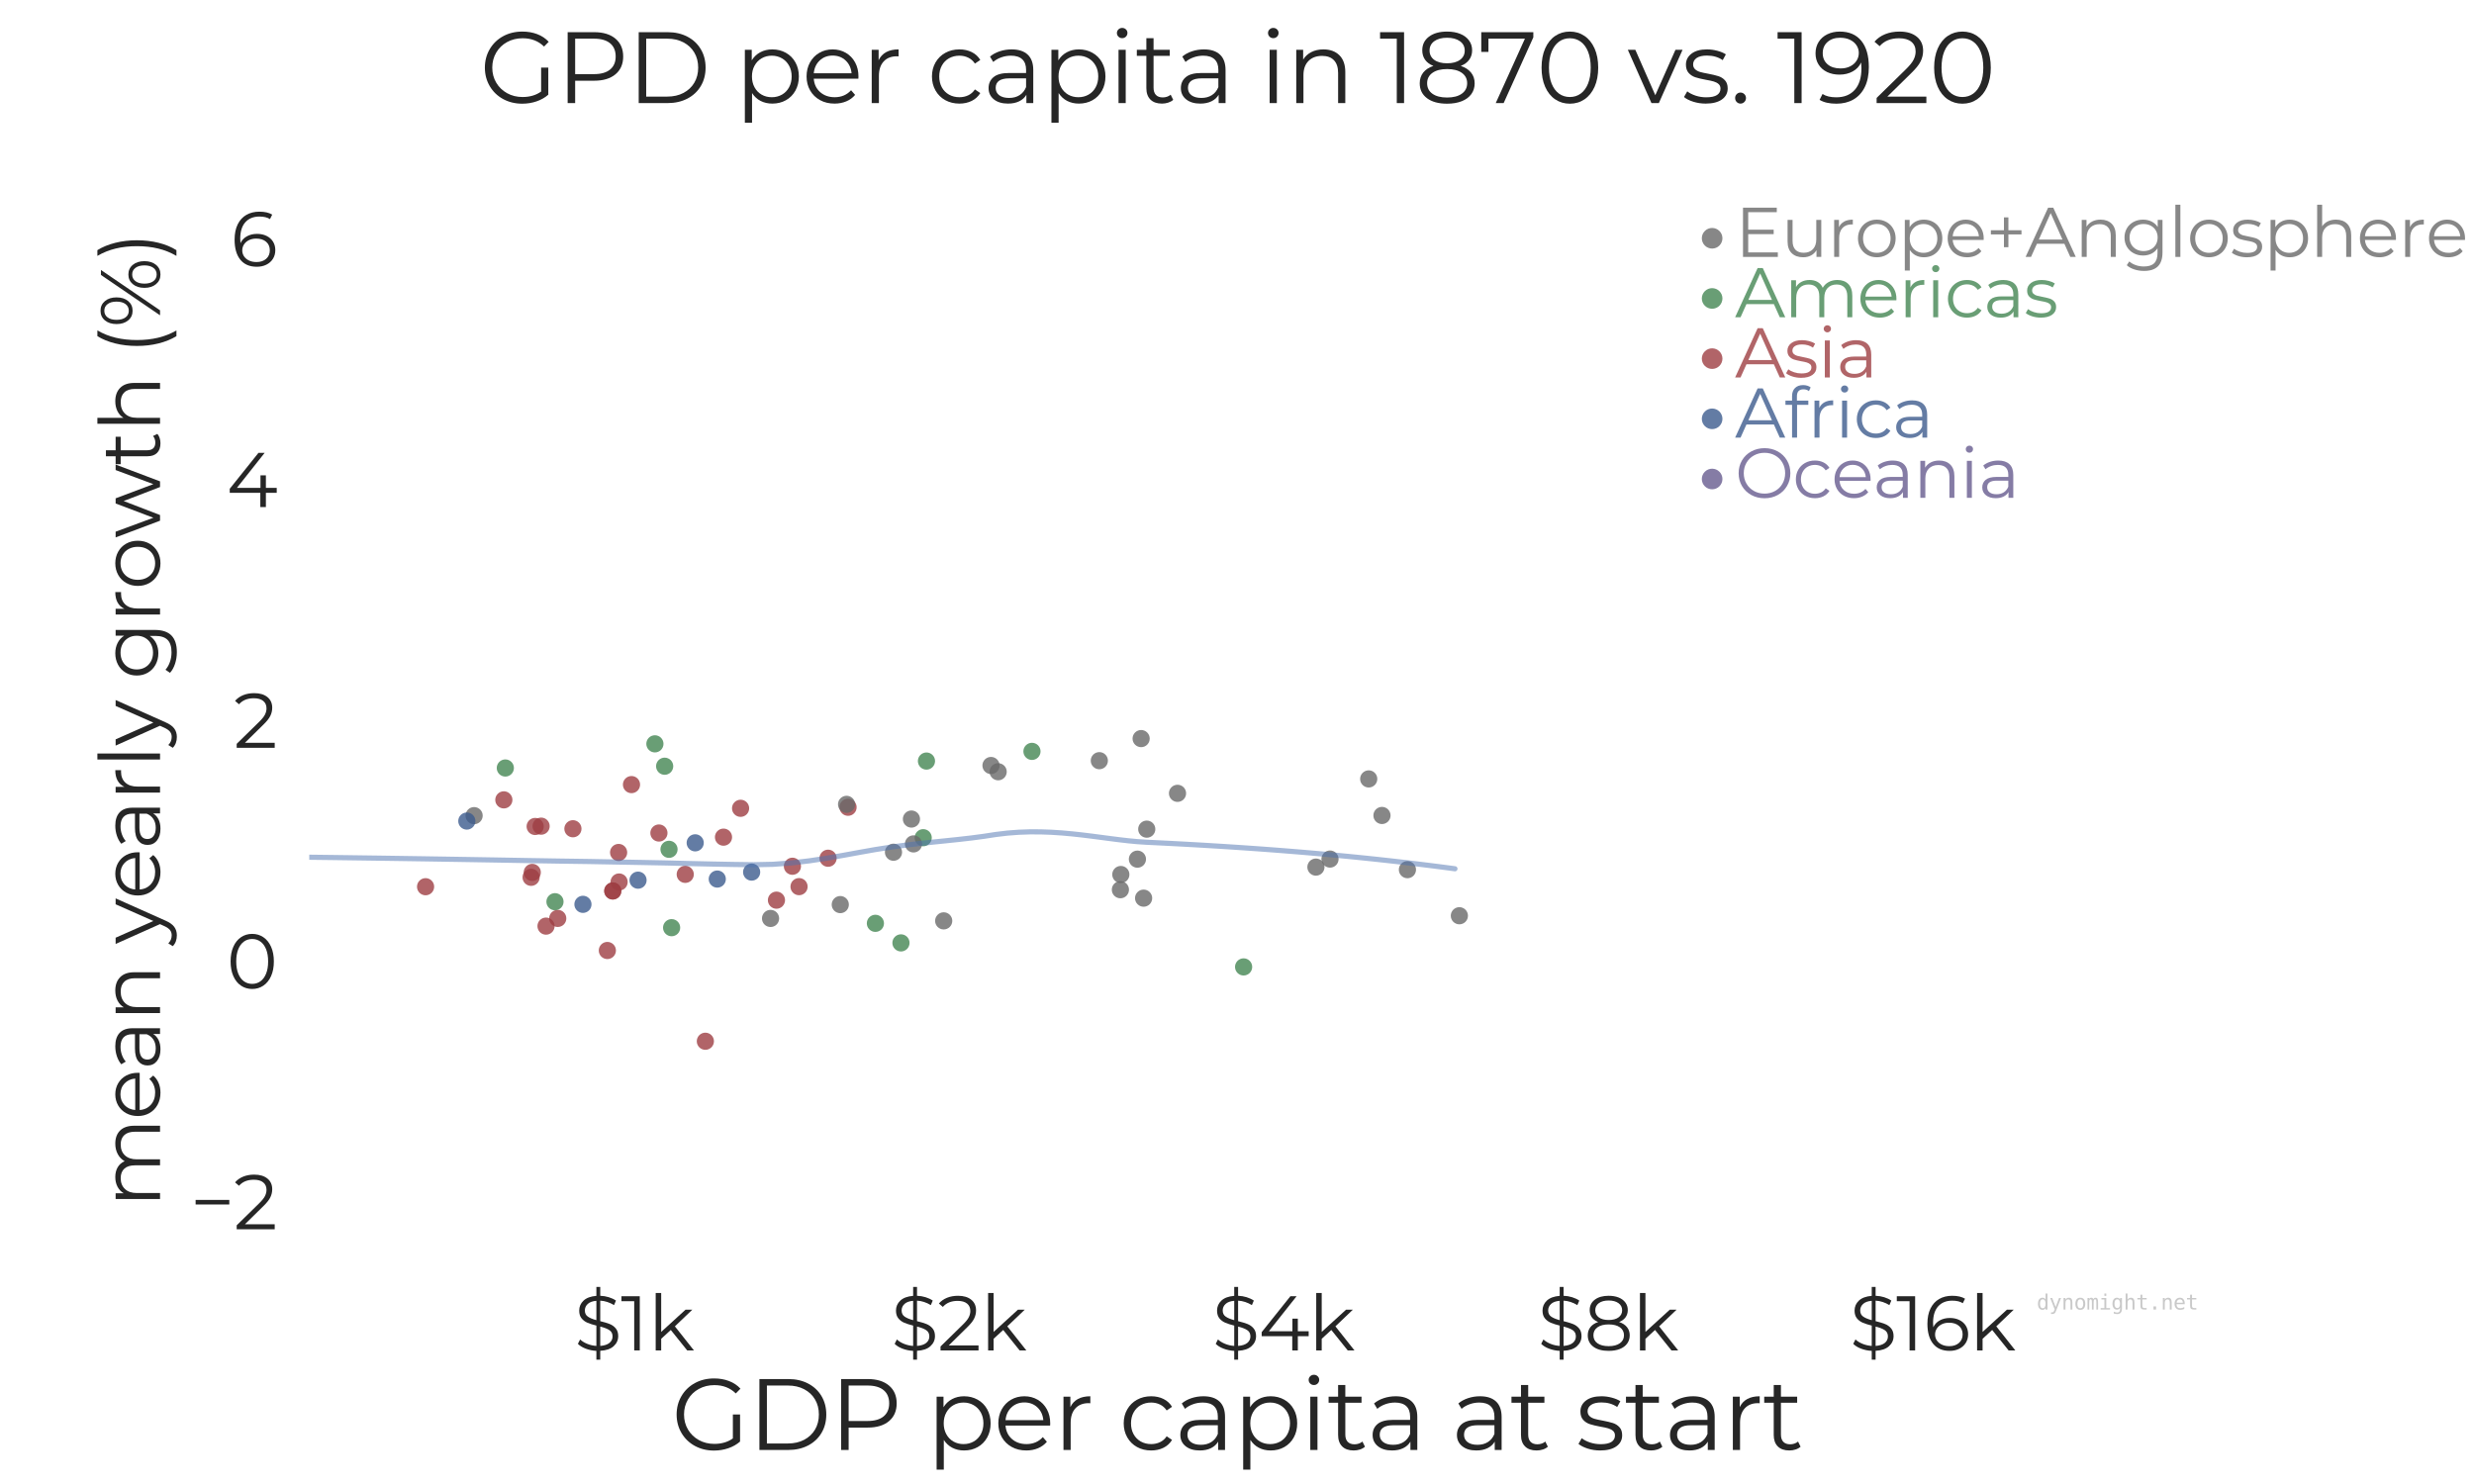 <?xml version="1.0" encoding="utf-8" standalone="no"?>
<!DOCTYPE svg PUBLIC "-//W3C//DTD SVG 1.1//EN"
  "http://www.w3.org/Graphics/SVG/1.1/DTD/svg11.dtd">
<svg height="432pt" version="1.1" viewBox="0 0 720 432" width="720pt" xmlns="http://www.w3.org/2000/svg" xmlns:xlink="http://www.w3.org/1999/xlink">
 <defs>
  <style type="text/css">*{stroke-linecap:butt;stroke-linejoin:round;}</style>
 </defs>
 <g id="figure_1">
  <g id="patch_1">
   <path d="M 0 432 
L 720 432 
L 720 0 
L 0 0 
z
" style="fill:#ffffff;"/>
  </g>
  <g id="axes_1">
   <g id="patch_2">
    <path d="M 90 367.2 
L 648 367.2 
L 648 51.84 
L 90 51.84 
z
" style="fill:#ffffff;"/>
   </g>
   <g id="matplotlib.axis_1">
    <g id="xtick_1">
     <g id="text_1">
      <!-- $1k -->
      <g style="fill:#262626;" transform="translate(167.12 393.111)scale(0.22 -0.22)">
       <defs>
        <path d="M 3635 1184 
Q 3635 691 3257 348 
Q 2880 6 2150 -32 
L 2150 -768 
L 1830 -768 
L 1830 -38 
Q 1363 -13 950 144 
Q 538 301 301 544 
L 486 909 
Q 710 691 1072 544 
Q 1434 397 1830 371 
L 1830 2054 
Q 1389 2163 1094 2288 
Q 800 2413 605 2653 
Q 410 2893 410 3290 
Q 410 3782 768 4118 
Q 1126 4454 1830 4512 
L 1830 5248 
L 2150 5248 
L 2150 4518 
Q 2515 4506 2857 4400 
Q 3200 4294 3450 4122 
L 3290 3744 
Q 3027 3910 2732 4006 
Q 2438 4102 2150 4115 
L 2150 2419 
Q 2624 2304 2925 2185 
Q 3226 2067 3430 1824 
Q 3635 1581 3635 1184 
z
M 877 3302 
Q 877 2970 1123 2797 
Q 1370 2624 1830 2502 
L 1830 4102 
Q 1357 4064 1117 3843 
Q 877 3622 877 3302 
z
M 2150 371 
Q 2656 410 2912 621 
Q 3168 832 3168 1158 
Q 3168 1504 2905 1677 
Q 2643 1850 2150 1971 
L 2150 371 
z
" id="Montserrat-Regular-24" transform="scale(0.016)"/>
        <path d="M 1574 4480 
L 1574 0 
L 1114 0 
L 1114 4070 
L 58 4070 
L 58 4480 
L 1574 4480 
z
" id="Montserrat-Regular-31" transform="scale(0.016)"/>
        <path d="M 1882 1690 
L 1088 960 
L 1088 0 
L 634 0 
L 634 4749 
L 1088 4749 
L 1088 1530 
L 3098 3366 
L 3661 3366 
L 2221 1990 
L 3795 0 
L 3238 0 
L 1882 1690 
z
" id="Montserrat-Regular-6b" transform="scale(0.016)"/>
       </defs>
       <use xlink:href="#Montserrat-Regular-24"/>
       <use x="61.5" xlink:href="#Montserrat-Regular-31"/>
       <use x="97.6" xlink:href="#Montserrat-Regular-6b"/>
      </g>
     </g>
    </g>
    <g id="xtick_2">
     <g id="text_2">
      <!-- $2k -->
      <g style="fill:#262626;" transform="translate(259.309 393.111)scale(0.22 -0.22)">
       <defs>
        <path d="M 3392 410 
L 3392 0 
L 250 0 
L 250 326 
L 2112 2150 
Q 2464 2496 2589 2749 
Q 2714 3002 2714 3258 
Q 2714 3654 2442 3875 
Q 2170 4096 1664 4096 
Q 877 4096 442 3597 
L 115 3878 
Q 378 4186 784 4352 
Q 1190 4518 1702 4518 
Q 2387 4518 2787 4195 
Q 3187 3872 3187 3309 
Q 3187 2963 3033 2643 
Q 2880 2323 2451 1907 
L 928 410 
L 3392 410 
z
" id="Montserrat-Regular-32" transform="scale(0.016)"/>
       </defs>
       <use xlink:href="#Montserrat-Regular-24"/>
       <use x="61.5" xlink:href="#Montserrat-Regular-32"/>
       <use x="118.3" xlink:href="#Montserrat-Regular-6b"/>
      </g>
     </g>
    </g>
    <g id="xtick_3">
     <g id="text_3">
      <!-- $4k -->
      <g style="fill:#262626;" transform="translate(352.752 393.111)scale(0.22 -0.22)">
       <defs>
        <path d="M 4141 1178 
L 3245 1178 
L 3245 0 
L 2784 0 
L 2784 1178 
L 256 1178 
L 256 1510 
L 2630 4480 
L 3142 4480 
L 851 1587 
L 2797 1587 
L 2797 2624 
L 3245 2624 
L 3245 1587 
L 4141 1587 
L 4141 1178 
z
" id="Montserrat-Regular-34" transform="scale(0.016)"/>
       </defs>
       <use xlink:href="#Montserrat-Regular-24"/>
       <use x="61.5" xlink:href="#Montserrat-Regular-34"/>
       <use x="127.6" xlink:href="#Montserrat-Regular-6b"/>
      </g>
     </g>
    </g>
    <g id="xtick_4">
     <g id="text_4">
      <!-- $8k -->
      <g style="fill:#262626;" transform="translate(447.471 393.111)scale(0.22 -0.22)">
       <defs>
        <path d="M 2899 2349 
Q 3322 2208 3549 1926 
Q 3776 1645 3776 1248 
Q 3776 858 3565 566 
Q 3354 275 2960 118 
Q 2566 -38 2035 -38 
Q 1229 -38 768 307 
Q 307 653 307 1248 
Q 307 1651 528 1929 
Q 749 2208 1171 2349 
Q 826 2483 646 2736 
Q 467 2989 467 3334 
Q 467 3878 892 4198 
Q 1318 4518 2035 4518 
Q 2509 4518 2864 4374 
Q 3219 4230 3417 3961 
Q 3616 3693 3616 3334 
Q 3616 2989 3430 2736 
Q 3245 2483 2899 2349 
z
M 928 3322 
Q 928 2950 1222 2732 
Q 1517 2515 2035 2515 
Q 2554 2515 2851 2732 
Q 3149 2950 3149 3315 
Q 3149 3693 2845 3910 
Q 2541 4128 2035 4128 
Q 1523 4128 1225 3910 
Q 928 3693 928 3322 
z
M 2035 352 
Q 2630 352 2966 595 
Q 3302 838 3302 1254 
Q 3302 1670 2966 1910 
Q 2630 2150 2035 2150 
Q 1446 2150 1110 1910 
Q 774 1670 774 1254 
Q 774 832 1107 592 
Q 1440 352 2035 352 
z
" id="Montserrat-Regular-38" transform="scale(0.016)"/>
       </defs>
       <use xlink:href="#Montserrat-Regular-24"/>
       <use x="61.5" xlink:href="#Montserrat-Regular-38"/>
       <use x="125.3" xlink:href="#Montserrat-Regular-6b"/>
      </g>
     </g>
    </g>
    <g id="xtick_5">
     <g id="text_5">
      <!-- $16k -->
      <g style="fill:#262626;" transform="translate(538.284 393.111)scale(0.22 -0.22)">
       <defs>
        <path d="M 2189 2682 
Q 2630 2682 2972 2515 
Q 3315 2349 3507 2045 
Q 3699 1741 3699 1338 
Q 3699 928 3500 614 
Q 3302 301 2953 131 
Q 2605 -38 2170 -38 
Q 1280 -38 806 547 
Q 333 1133 333 2202 
Q 333 2950 589 3468 
Q 845 3987 1305 4252 
Q 1766 4518 2381 4518 
Q 3046 4518 3443 4275 
L 3258 3904 
Q 2938 4115 2387 4115 
Q 1645 4115 1222 3644 
Q 800 3174 800 2278 
Q 800 2118 819 1914 
Q 986 2278 1350 2480 
Q 1715 2682 2189 2682 
z
M 2150 352 
Q 2637 352 2941 617 
Q 3245 883 3245 1325 
Q 3245 1766 2941 2028 
Q 2637 2291 2118 2291 
Q 1779 2291 1520 2163 
Q 1261 2035 1113 1811 
Q 966 1587 966 1312 
Q 966 1056 1104 838 
Q 1242 621 1510 486 
Q 1779 352 2150 352 
z
" id="Montserrat-Regular-36" transform="scale(0.016)"/>
       </defs>
       <use xlink:href="#Montserrat-Regular-24"/>
       <use x="61.5" xlink:href="#Montserrat-Regular-31"/>
       <use x="97.6" xlink:href="#Montserrat-Regular-36"/>
       <use x="158.5" xlink:href="#Montserrat-Regular-6b"/>
      </g>
     </g>
    </g>
    <g id="xtick_6"/>
    <g id="xtick_7"/>
    <g id="xtick_8"/>
    <g id="xtick_9"/>
    <g id="xtick_10"/>
    <g id="xtick_11"/>
    <g id="xtick_12"/>
    <g id="xtick_13"/>
    <g id="xtick_14"/>
    <g id="xtick_15"/>
    <g id="xtick_16"/>
    <g id="xtick_17"/>
   </g>
   <g id="matplotlib.axis_2">
    <g id="ytick_1">
     <g id="text_6">
      <!-- −2 -->
      <g style="fill:#262626;" transform="translate(55.355 357.842)scale(0.22 -0.22)">
       <defs>
        <path d="M 448 2426 
L 3232 2426 
L 3232 2048 
L 448 2048 
L 448 2426 
z
" id="Montserrat-Regular-2212" transform="scale(0.016)"/>
       </defs>
       <use xlink:href="#Montserrat-Regular-2212"/>
       <use x="57.5" xlink:href="#Montserrat-Regular-32"/>
      </g>
     </g>
    </g>
    <g id="ytick_2">
     <g id="text_7">
      <!-- 0 -->
      <g style="fill:#262626;" transform="translate(65.935 287.762)scale(0.22 -0.22)">
       <defs>
        <path d="M 2118 -38 
Q 1600 -38 1193 237 
Q 787 512 560 1027 
Q 333 1542 333 2240 
Q 333 2938 560 3453 
Q 787 3968 1193 4243 
Q 1600 4518 2118 4518 
Q 2637 4518 3043 4243 
Q 3450 3968 3680 3453 
Q 3910 2938 3910 2240 
Q 3910 1542 3680 1027 
Q 3450 512 3043 237 
Q 2637 -38 2118 -38 
z
M 2118 384 
Q 2509 384 2806 601 
Q 3104 819 3270 1235 
Q 3437 1651 3437 2240 
Q 3437 2829 3270 3245 
Q 3104 3661 2806 3878 
Q 2509 4096 2118 4096 
Q 1728 4096 1430 3878 
Q 1133 3661 966 3245 
Q 800 2829 800 2240 
Q 800 1651 966 1235 
Q 1133 819 1430 601 
Q 1728 384 2118 384 
z
" id="Montserrat-Regular-30" transform="scale(0.016)"/>
       </defs>
       <use xlink:href="#Montserrat-Regular-30"/>
      </g>
     </g>
    </g>
    <g id="ytick_3">
     <g id="text_8">
      <!-- 2 -->
      <g style="fill:#262626;" transform="translate(68.005 217.682)scale(0.22 -0.22)">
       <use xlink:href="#Montserrat-Regular-32"/>
      </g>
     </g>
    </g>
    <g id="ytick_4">
     <g id="text_9">
      <!-- 4 -->
      <g style="fill:#262626;" transform="translate(65.959 147.602)scale(0.22 -0.22)">
       <use xlink:href="#Montserrat-Regular-34"/>
      </g>
     </g>
    </g>
    <g id="ytick_5">
     <g id="text_10">
      <!-- 6 -->
      <g style="fill:#262626;" transform="translate(67.101 77.522)scale(0.22 -0.22)">
       <use xlink:href="#Montserrat-Regular-36"/>
      </g>
     </g>
    </g>
    <g id="text_11">
     <!-- mean yearly growth (%) -->
     <g style="fill:#262626;" transform="translate(46.577 351.473)rotate(-90)scale(0.24 -0.24)">
      <defs>
       <path d="M 4832 3392 
Q 5466 3392 5827 3027 
Q 6189 2662 6189 1952 
L 6189 0 
L 5734 0 
L 5734 1907 
Q 5734 2432 5481 2707 
Q 5229 2982 4768 2982 
Q 4243 2982 3942 2659 
Q 3642 2336 3642 1766 
L 3642 0 
L 3187 0 
L 3187 1907 
Q 3187 2432 2934 2707 
Q 2682 2982 2214 2982 
Q 1696 2982 1392 2659 
Q 1088 2336 1088 1766 
L 1088 0 
L 634 0 
L 634 3366 
L 1069 3366 
L 1069 2752 
Q 1248 3059 1568 3225 
Q 1888 3392 2304 3392 
Q 2726 3392 3036 3213 
Q 3347 3034 3501 2682 
Q 3686 3014 4035 3203 
Q 4384 3392 4832 3392 
z
" id="Montserrat-Regular-6d" transform="scale(0.016)"/>
       <path d="M 3565 1542 
L 749 1542 
Q 787 1018 1152 694 
Q 1517 371 2074 371 
Q 2387 371 2649 483 
Q 2912 595 3104 813 
L 3360 518 
Q 3136 250 2800 109 
Q 2464 -32 2061 -32 
Q 1542 -32 1142 189 
Q 742 410 518 800 
Q 294 1190 294 1683 
Q 294 2176 508 2566 
Q 723 2957 1097 3174 
Q 1472 3392 1939 3392 
Q 2406 3392 2777 3174 
Q 3149 2957 3360 2569 
Q 3571 2182 3571 1683 
L 3565 1542 
z
M 1939 3002 
Q 1453 3002 1123 2691 
Q 794 2381 749 1882 
L 3136 1882 
Q 3091 2381 2761 2691 
Q 2432 3002 1939 3002 
z
" id="Montserrat-Regular-65" transform="scale(0.016)"/>
       <path d="M 1811 3392 
Q 2470 3392 2822 3062 
Q 3174 2733 3174 2086 
L 3174 0 
L 2739 0 
L 2739 525 
Q 2586 262 2288 115 
Q 1990 -32 1581 -32 
Q 1018 -32 685 237 
Q 352 506 352 947 
Q 352 1376 662 1638 
Q 973 1901 1651 1901 
L 2720 1901 
L 2720 2106 
Q 2720 2541 2477 2768 
Q 2234 2995 1766 2995 
Q 1446 2995 1152 2889 
Q 858 2784 646 2598 
L 442 2938 
Q 698 3155 1056 3273 
Q 1414 3392 1811 3392 
z
M 1651 326 
Q 2035 326 2310 502 
Q 2586 678 2720 1011 
L 2720 1562 
L 1664 1562 
Q 800 1562 800 960 
Q 800 666 1024 496 
Q 1248 326 1651 326 
z
" id="Montserrat-Regular-61" transform="scale(0.016)"/>
       <path d="M 2349 3392 
Q 2982 3392 3356 3024 
Q 3731 2656 3731 1952 
L 3731 0 
L 3277 0 
L 3277 1907 
Q 3277 2432 3014 2707 
Q 2752 2982 2266 2982 
Q 1722 2982 1405 2659 
Q 1088 2336 1088 1766 
L 1088 0 
L 634 0 
L 634 3366 
L 1069 3366 
L 1069 2746 
Q 1254 3053 1584 3222 
Q 1914 3392 2349 3392 
z
" id="Montserrat-Regular-6e" transform="scale(0.016)"/>
       <path id="Montserrat-Regular-20" transform="scale(0.016)"/>
       <path d="M 3462 3366 
L 1779 -403 
Q 1574 -877 1305 -1075 
Q 1037 -1274 659 -1274 
Q 416 -1274 205 -1197 
Q -6 -1120 -160 -966 
L 51 -627 
Q 307 -883 666 -883 
Q 896 -883 1059 -755 
Q 1222 -627 1363 -320 
L 1510 6 
L 6 3366 
L 480 3366 
L 1747 506 
L 3014 3366 
L 3462 3366 
z
" id="Montserrat-Regular-79" transform="scale(0.016)"/>
       <path d="M 1069 2707 
Q 1229 3046 1545 3219 
Q 1862 3392 2330 3392 
L 2330 2950 
L 2221 2957 
Q 1690 2957 1389 2630 
Q 1088 2304 1088 1715 
L 1088 0 
L 634 0 
L 634 3366 
L 1069 3366 
L 1069 2707 
z
" id="Montserrat-Regular-72" transform="scale(0.016)"/>
       <path d="M 634 4749 
L 1088 4749 
L 1088 0 
L 634 0 
L 634 4749 
z
" id="Montserrat-Regular-6c" transform="scale(0.016)"/>
       <path d="M 3750 3366 
L 3750 410 
Q 3750 -448 3331 -861 
Q 2912 -1274 2067 -1274 
Q 1600 -1274 1181 -1136 
Q 762 -998 499 -755 
L 730 -410 
Q 973 -627 1321 -748 
Q 1670 -870 2054 -870 
Q 2694 -870 2995 -572 
Q 3296 -275 3296 352 
L 3296 781 
Q 3085 461 2742 294 
Q 2400 128 1984 128 
Q 1510 128 1123 336 
Q 736 544 515 918 
Q 294 1293 294 1766 
Q 294 2240 515 2611 
Q 736 2982 1120 3187 
Q 1504 3392 1984 3392 
Q 2413 3392 2758 3219 
Q 3104 3046 3315 2720 
L 3315 3366 
L 3750 3366 
z
M 2029 531 
Q 2394 531 2688 688 
Q 2982 845 3145 1126 
Q 3309 1408 3309 1766 
Q 3309 2125 3145 2403 
Q 2982 2682 2691 2838 
Q 2400 2995 2029 2995 
Q 1664 2995 1373 2841 
Q 1082 2688 918 2406 
Q 755 2125 755 1766 
Q 755 1408 918 1126 
Q 1082 845 1373 688 
Q 1664 531 2029 531 
z
" id="Montserrat-Regular-67" transform="scale(0.016)"/>
       <path d="M 2010 -32 
Q 1523 -32 1132 189 
Q 742 410 518 800 
Q 294 1190 294 1683 
Q 294 2176 518 2566 
Q 742 2957 1132 3174 
Q 1523 3392 2010 3392 
Q 2496 3392 2886 3174 
Q 3277 2957 3497 2566 
Q 3718 2176 3718 1683 
Q 3718 1190 3497 800 
Q 3277 410 2886 189 
Q 2496 -32 2010 -32 
z
M 2010 371 
Q 2368 371 2653 534 
Q 2938 698 3098 998 
Q 3258 1299 3258 1683 
Q 3258 2067 3098 2368 
Q 2938 2669 2653 2832 
Q 2368 2995 2010 2995 
Q 1651 2995 1366 2832 
Q 1082 2669 918 2368 
Q 755 2067 755 1683 
Q 755 1299 918 998 
Q 1082 698 1366 534 
Q 1651 371 2010 371 
z
" id="Montserrat-Regular-6f" transform="scale(0.016)"/>
       <path d="M 5574 3366 
L 4301 0 
L 3872 0 
L 2810 2758 
L 1747 0 
L 1318 0 
L 51 3366 
L 486 3366 
L 1542 506 
L 2624 3366 
L 3014 3366 
L 4090 506 
L 5158 3366 
L 5574 3366 
z
" id="Montserrat-Regular-77" transform="scale(0.016)"/>
       <path d="M 2406 205 
Q 2278 90 2089 29 
Q 1901 -32 1696 -32 
Q 1222 -32 966 224 
Q 710 480 710 947 
L 710 2982 
L 109 2982 
L 109 3366 
L 710 3366 
L 710 4102 
L 1165 4102 
L 1165 3366 
L 2189 3366 
L 2189 2982 
L 1165 2982 
L 1165 973 
Q 1165 672 1315 515 
Q 1466 358 1747 358 
Q 1888 358 2019 403 
Q 2150 448 2246 531 
L 2406 205 
z
" id="Montserrat-Regular-74" transform="scale(0.016)"/>
       <path d="M 2349 3392 
Q 2982 3392 3356 3024 
Q 3731 2656 3731 1952 
L 3731 0 
L 3277 0 
L 3277 1907 
Q 3277 2432 3014 2707 
Q 2752 2982 2266 2982 
Q 1722 2982 1405 2659 
Q 1088 2336 1088 1766 
L 1088 0 
L 634 0 
L 634 4749 
L 1088 4749 
L 1088 2778 
Q 1274 3072 1600 3232 
Q 1926 3392 2349 3392 
z
" id="Montserrat-Regular-68" transform="scale(0.016)"/>
       <path d="M 1408 -1242 
Q 1050 -653 858 112 
Q 666 877 666 1754 
Q 666 2630 858 3401 
Q 1050 4173 1408 4749 
L 1843 4749 
Q 1466 4102 1290 3360 
Q 1114 2618 1114 1754 
Q 1114 890 1290 147 
Q 1466 -595 1843 -1242 
L 1408 -1242 
z
" id="Montserrat-Regular-28" transform="scale(0.016)"/>
       <path d="M 1280 2080 
Q 826 2080 547 2416 
Q 269 2752 269 3296 
Q 269 3840 547 4176 
Q 826 4512 1280 4512 
Q 1728 4512 2009 4179 
Q 2291 3846 2291 3296 
Q 2291 2746 2009 2413 
Q 1728 2080 1280 2080 
z
M 3994 4480 
L 4371 4480 
L 1312 0 
L 934 0 
L 3994 4480 
z
M 1280 2368 
Q 1594 2368 1782 2614 
Q 1971 2861 1971 3296 
Q 1971 3731 1782 3977 
Q 1594 4224 1280 4224 
Q 960 4224 774 3974 
Q 589 3725 589 3296 
Q 589 2867 774 2617 
Q 960 2368 1280 2368 
z
M 4026 -32 
Q 3578 -32 3296 304 
Q 3014 640 3014 1184 
Q 3014 1728 3296 2064 
Q 3578 2400 4026 2400 
Q 4480 2400 4758 2064 
Q 5037 1728 5037 1184 
Q 5037 640 4758 304 
Q 4480 -32 4026 -32 
z
M 4026 256 
Q 4346 256 4531 505 
Q 4717 755 4717 1184 
Q 4717 1613 4531 1862 
Q 4346 2112 4026 2112 
Q 3712 2112 3523 1865 
Q 3334 1619 3334 1184 
Q 3334 749 3523 502 
Q 3712 256 4026 256 
z
" id="Montserrat-Regular-25" transform="scale(0.016)"/>
       <path d="M 256 -1242 
Q 634 -595 813 144 
Q 992 883 992 1754 
Q 992 2624 813 3363 
Q 634 4102 256 4749 
L 691 4749 
Q 1050 4173 1245 3401 
Q 1440 2630 1440 1754 
Q 1440 877 1248 109 
Q 1056 -659 691 -1242 
L 256 -1242 
z
" id="Montserrat-Regular-29" transform="scale(0.016)"/>
      </defs>
      <use xlink:href="#Montserrat-Regular-6d"/>
      <use x="106.1" xlink:href="#Montserrat-Regular-65"/>
      <use x="166.5" xlink:href="#Montserrat-Regular-61"/>
      <use x="225.5" xlink:href="#Montserrat-Regular-6e"/>
      <use x="293.2" xlink:href="#Montserrat-Regular-20"/>
      <use x="319.4" xlink:href="#Montserrat-Regular-79"/>
      <use x="373.6" xlink:href="#Montserrat-Regular-65"/>
      <use x="434" xlink:href="#Montserrat-Regular-61"/>
      <use x="493" xlink:href="#Montserrat-Regular-72"/>
      <use x="533.1" xlink:href="#Montserrat-Regular-6c"/>
      <use x="560" xlink:href="#Montserrat-Regular-79"/>
      <use x="614.2" xlink:href="#Montserrat-Regular-20"/>
      <use x="640.4" xlink:href="#Montserrat-Regular-67"/>
      <use x="709" xlink:href="#Montserrat-Regular-72"/>
      <use x="749.1" xlink:href="#Montserrat-Regular-6f"/>
      <use x="811.8" xlink:href="#Montserrat-Regular-77"/>
      <use x="899.7" xlink:href="#Montserrat-Regular-74"/>
      <use x="940.3" xlink:href="#Montserrat-Regular-68"/>
      <use x="1008" xlink:href="#Montserrat-Regular-20"/>
      <use x="1034.2" xlink:href="#Montserrat-Regular-28"/>
      <use x="1067.1" xlink:href="#Montserrat-Regular-25"/>
      <use x="1150" xlink:href="#Montserrat-Regular-29"/>
     </g>
    </g>
   </g>
   <g id="line2d_1">
    <defs>
     <path d="M 0 2.5 
C 0.663 2.5 1.299 2.237 1.768 1.768 
C 2.237 1.299 2.5 0.663 2.5 0 
C 2.5 -0.663 2.237 -1.299 1.768 -1.768 
C 1.299 -2.237 0.663 -2.5 0 -2.5 
C -0.663 -2.5 -1.299 -2.237 -1.768 -1.768 
C -2.237 -1.299 -2.5 -0.663 -2.5 0 
C -2.5 0.663 -2.237 1.299 -1.768 1.768 
C -1.299 2.237 -0.663 2.5 0 2.5 
z
" id="m0f5328bbb4" style="stroke:#000000;stroke-opacity:0;"/>
    </defs>
    <g clip-path="url(#p7ca8702741)">
     <use style="fill:#9d3e42;fill-opacity:0.8;stroke:#000000;stroke-opacity:0;" x="0" xlink:href="#m0f5328bbb4" y="0"/>
    </g>
   </g>
   <g id="line2d_2">
    <defs>
     <path d="M 0 2.5 
C 0.663 2.5 1.299 2.237 1.768 1.768 
C 2.237 1.299 2.5 0.663 2.5 0 
C 2.5 -0.663 2.237 -1.299 1.768 -1.768 
C 1.299 -2.237 0.663 -2.5 0 -2.5 
C -0.663 -2.5 -1.299 -2.237 -1.768 -1.768 
C -2.237 -1.299 -2.5 -0.663 -2.5 0 
C -2.5 0.663 -2.237 1.299 -1.768 1.768 
C -1.299 2.237 -0.663 2.5 0 2.5 
z
" id="ma8b2ff7f60" style="stroke:#000000;stroke-opacity:0;"/>
    </defs>
    <g clip-path="url(#p7ca8702741)">
     <use style="fill:#3d5b8d;fill-opacity:0.8;stroke:#000000;stroke-opacity:0;" x="0" xlink:href="#ma8b2ff7f60" y="0"/>
    </g>
   </g>
   <g id="line2d_3">
    <defs>
     <path d="M 0 2.5 
C 0.663 2.5 1.299 2.237 1.768 1.768 
C 2.237 1.299 2.5 0.663 2.5 0 
C 2.5 -0.663 2.237 -1.299 1.768 -1.768 
C 1.299 -2.237 0.663 -2.5 0 -2.5 
C -0.663 -2.5 -1.299 -2.237 -1.768 -1.768 
C -2.237 -1.299 -2.5 -0.663 -2.5 0 
C -2.5 0.663 -2.237 1.299 -1.768 1.768 
C -1.299 2.237 -0.663 2.5 0 2.5 
z
" id="mae03379929" style="stroke:#000000;stroke-opacity:0;"/>
    </defs>
    <g clip-path="url(#p7ca8702741)">
     <use style="fill:#696969;fill-opacity:0.8;stroke:#000000;stroke-opacity:0;" x="137.981" xlink:href="#mae03379929" y="237.437"/>
    </g>
   </g>
   <g id="line2d_4">
    <g clip-path="url(#p7ca8702741)">
     <use style="fill:#9d3e42;fill-opacity:0.8;stroke:#000000;stroke-opacity:0;" x="0" xlink:href="#m0f5328bbb4" y="0"/>
    </g>
   </g>
   <g id="line2d_5">
    <defs>
     <path d="M 0 2.5 
C 0.663 2.5 1.299 2.237 1.768 1.768 
C 2.237 1.299 2.5 0.663 2.5 0 
C 2.5 -0.663 2.237 -1.299 1.768 -1.768 
C 1.299 -2.237 0.663 -2.5 0 -2.5 
C -0.663 -2.5 -1.299 -2.237 -1.768 -1.768 
C -2.237 -1.299 -2.5 -0.663 -2.5 0 
C -2.5 0.663 -2.237 1.299 -1.768 1.768 
C -1.299 2.237 -0.663 2.5 0 2.5 
z
" id="m66ad53cc81" style="stroke:#000000;stroke-opacity:0;"/>
    </defs>
    <g clip-path="url(#p7ca8702741)">
     <use style="fill:#448653;fill-opacity:0.8;stroke:#000000;stroke-opacity:0;" x="300.329" xlink:href="#m66ad53cc81" y="218.73"/>
    </g>
   </g>
   <g id="line2d_6">
    <g clip-path="url(#p7ca8702741)">
     <use style="fill:#9d3e42;fill-opacity:0.8;stroke:#000000;stroke-opacity:0;" x="0" xlink:href="#m0f5328bbb4" y="0"/>
    </g>
   </g>
   <g id="line2d_7">
    <g clip-path="url(#p7ca8702741)">
     <use style="fill:#696969;fill-opacity:0.8;stroke:#000000;stroke-opacity:0;" x="409.599" xlink:href="#mae03379929" y="253.163"/>
    </g>
   </g>
   <g id="line2d_8">
    <g clip-path="url(#p7ca8702741)">
     <use style="fill:#696969;fill-opacity:0.8;stroke:#000000;stroke-opacity:0;" x="332.821" xlink:href="#mae03379929" y="261.458"/>
    </g>
   </g>
   <g id="line2d_9">
    <g clip-path="url(#p7ca8702741)">
     <use style="fill:#9d3e42;fill-opacity:0.8;stroke:#000000;stroke-opacity:0;" x="0" xlink:href="#m0f5328bbb4" y="0"/>
    </g>
   </g>
   <g id="line2d_10">
    <g clip-path="url(#p7ca8702741)">
     <use style="fill:#3d5b8d;fill-opacity:0.8;stroke:#000000;stroke-opacity:0;" x="0" xlink:href="#ma8b2ff7f60" y="0"/>
    </g>
   </g>
   <g id="line2d_11">
    <g clip-path="url(#p7ca8702741)">
     <use style="fill:#696969;fill-opacity:0.8;stroke:#000000;stroke-opacity:0;" x="382.969" xlink:href="#mae03379929" y="252.416"/>
    </g>
   </g>
   <g id="line2d_12">
    <g clip-path="url(#p7ca8702741)">
     <use style="fill:#3d5b8d;fill-opacity:0.8;stroke:#000000;stroke-opacity:0;" x="0" xlink:href="#ma8b2ff7f60" y="0"/>
    </g>
   </g>
   <g id="line2d_13">
    <g clip-path="url(#p7ca8702741)">
     <use style="fill:#3d5b8d;fill-opacity:0.8;stroke:#000000;stroke-opacity:0;" x="0" xlink:href="#ma8b2ff7f60" y="0"/>
    </g>
   </g>
   <g id="line2d_14">
    <g clip-path="url(#p7ca8702741)">
     <use style="fill:#9d3e42;fill-opacity:0.8;stroke:#000000;stroke-opacity:0;" x="0" xlink:href="#m0f5328bbb4" y="0"/>
    </g>
   </g>
   <g id="line2d_15">
    <g clip-path="url(#p7ca8702741)">
     <use style="fill:#696969;fill-opacity:0.8;stroke:#000000;stroke-opacity:0;" x="224.251" xlink:href="#mae03379929" y="267.362"/>
    </g>
   </g>
   <g id="line2d_16">
    <g clip-path="url(#p7ca8702741)">
     <use style="fill:#9d3e42;fill-opacity:0.8;stroke:#000000;stroke-opacity:0;" x="0" xlink:href="#m0f5328bbb4" y="0"/>
    </g>
   </g>
   <g id="line2d_17">
    <g clip-path="url(#p7ca8702741)">
     <use style="fill:#696969;fill-opacity:0.8;stroke:#000000;stroke-opacity:0;" x="0" xlink:href="#mae03379929" y="0"/>
    </g>
   </g>
   <g id="line2d_18">
    <g clip-path="url(#p7ca8702741)">
     <use style="fill:#696969;fill-opacity:0.8;stroke:#000000;stroke-opacity:0;" x="0" xlink:href="#mae03379929" y="0"/>
    </g>
   </g>
   <g id="line2d_19">
    <g clip-path="url(#p7ca8702741)">
     <use style="fill:#448653;fill-opacity:0.8;stroke:#000000;stroke-opacity:0;" x="0" xlink:href="#m66ad53cc81" y="0"/>
    </g>
   </g>
   <g id="line2d_20">
    <g clip-path="url(#p7ca8702741)">
     <use style="fill:#448653;fill-opacity:0.8;stroke:#000000;stroke-opacity:0;" x="195.458" xlink:href="#m66ad53cc81" y="270.052"/>
    </g>
   </g>
   <g id="line2d_21">
    <g clip-path="url(#p7ca8702741)">
     <use style="fill:#448653;fill-opacity:0.8;stroke:#000000;stroke-opacity:0;" x="0" xlink:href="#m66ad53cc81" y="0"/>
    </g>
   </g>
   <g id="line2d_22">
    <g clip-path="url(#p7ca8702741)">
     <use style="fill:#3d5b8d;fill-opacity:0.8;stroke:#000000;stroke-opacity:0;" x="0" xlink:href="#ma8b2ff7f60" y="0"/>
    </g>
   </g>
   <g id="line2d_23">
    <g clip-path="url(#p7ca8702741)">
     <use style="fill:#3d5b8d;fill-opacity:0.8;stroke:#000000;stroke-opacity:0;" x="0" xlink:href="#ma8b2ff7f60" y="0"/>
    </g>
   </g>
   <g id="line2d_24">
    <g clip-path="url(#p7ca8702741)">
     <use style="fill:#696969;fill-opacity:0.8;stroke:#000000;stroke-opacity:0;" x="319.933" xlink:href="#mae03379929" y="221.439"/>
    </g>
   </g>
   <g id="line2d_25">
    <g clip-path="url(#p7ca8702741)">
     <use style="fill:#696969;fill-opacity:0.8;stroke:#000000;stroke-opacity:0;" x="332.102" xlink:href="#mae03379929" y="215.007"/>
    </g>
   </g>
   <g id="line2d_26">
    <g clip-path="url(#p7ca8702741)">
     <use style="fill:#448653;fill-opacity:0.8;stroke:#000000;stroke-opacity:0;" x="269.626" xlink:href="#m66ad53cc81" y="221.548"/>
    </g>
   </g>
   <g id="line2d_27">
    <g clip-path="url(#p7ca8702741)">
     <use style="fill:#9d3e42;fill-opacity:0.8;stroke:#000000;stroke-opacity:0;" x="176.756" xlink:href="#m0f5328bbb4" y="276.694"/>
    </g>
   </g>
   <g id="line2d_28">
    <g clip-path="url(#p7ca8702741)">
     <use style="fill:#3d5b8d;fill-opacity:0.8;stroke:#000000;stroke-opacity:0;" x="0" xlink:href="#ma8b2ff7f60" y="0"/>
    </g>
   </g>
   <g id="line2d_29">
    <g clip-path="url(#p7ca8702741)">
     <use style="fill:#3d5b8d;fill-opacity:0.8;stroke:#000000;stroke-opacity:0;" x="0" xlink:href="#ma8b2ff7f60" y="0"/>
    </g>
   </g>
   <g id="line2d_30">
    <g clip-path="url(#p7ca8702741)">
     <use style="fill:#3d5b8d;fill-opacity:0.8;stroke:#000000;stroke-opacity:0;" x="0" xlink:href="#ma8b2ff7f60" y="0"/>
    </g>
   </g>
   <g id="line2d_31">
    <g clip-path="url(#p7ca8702741)">
     <use style="fill:#3d5b8d;fill-opacity:0.8;stroke:#000000;stroke-opacity:0;" x="0" xlink:href="#ma8b2ff7f60" y="0"/>
    </g>
   </g>
   <g id="line2d_32">
    <g clip-path="url(#p7ca8702741)">
     <use style="fill:#448653;fill-opacity:0.8;stroke:#000000;stroke-opacity:0;" x="194.702" xlink:href="#m66ad53cc81" y="247.241"/>
    </g>
   </g>
   <g id="line2d_33">
    <g clip-path="url(#p7ca8702741)">
     <use style="fill:#3d5b8d;fill-opacity:0.8;stroke:#000000;stroke-opacity:0;" x="0" xlink:href="#ma8b2ff7f60" y="0"/>
    </g>
   </g>
   <g id="line2d_34">
    <g clip-path="url(#p7ca8702741)">
     <use style="fill:#3d5b8d;fill-opacity:0.8;stroke:#000000;stroke-opacity:0;" x="0" xlink:href="#ma8b2ff7f60" y="0"/>
    </g>
   </g>
   <g id="line2d_35">
    <g clip-path="url(#p7ca8702741)">
     <use style="fill:#448653;fill-opacity:0.8;stroke:#000000;stroke-opacity:0;" x="0" xlink:href="#m66ad53cc81" y="0"/>
    </g>
   </g>
   <g id="line2d_36">
    <g clip-path="url(#p7ca8702741)">
     <use style="fill:#448653;fill-opacity:0.8;stroke:#000000;stroke-opacity:0;" x="268.675" xlink:href="#m66ad53cc81" y="243.863"/>
    </g>
   </g>
   <g id="line2d_37">
    <g clip-path="url(#p7ca8702741)">
     <use style="fill:#448653;fill-opacity:0.8;stroke:#000000;stroke-opacity:0;" x="193.432" xlink:href="#m66ad53cc81" y="223.051"/>
    </g>
   </g>
   <g id="line2d_38">
    <g clip-path="url(#p7ca8702741)">
     <use style="fill:#9d3e42;fill-opacity:0.8;stroke:#000000;stroke-opacity:0;" x="0" xlink:href="#m0f5328bbb4" y="0"/>
    </g>
   </g>
   <g id="line2d_39">
    <g clip-path="url(#p7ca8702741)">
     <use style="fill:#696969;fill-opacity:0.8;stroke:#000000;stroke-opacity:0;" x="0" xlink:href="#mae03379929" y="0"/>
    </g>
   </g>
   <g id="line2d_40">
    <g clip-path="url(#p7ca8702741)">
     <use style="fill:#696969;fill-opacity:0.8;stroke:#000000;stroke-opacity:0;" x="331.02" xlink:href="#mae03379929" y="250.104"/>
    </g>
   </g>
   <g id="line2d_41">
    <g clip-path="url(#p7ca8702741)">
     <use style="fill:#3d5b8d;fill-opacity:0.8;stroke:#000000;stroke-opacity:0;" x="0" xlink:href="#ma8b2ff7f60" y="0"/>
    </g>
   </g>
   <g id="line2d_42">
    <g clip-path="url(#p7ca8702741)">
     <use style="fill:#448653;fill-opacity:0.8;stroke:#000000;stroke-opacity:0;" x="0" xlink:href="#m66ad53cc81" y="0"/>
    </g>
   </g>
   <g id="line2d_43">
    <g clip-path="url(#p7ca8702741)">
     <use style="fill:#696969;fill-opacity:0.8;stroke:#000000;stroke-opacity:0;" x="342.688" xlink:href="#mae03379929" y="230.942"/>
    </g>
   </g>
   <g id="line2d_44">
    <g clip-path="url(#p7ca8702741)">
     <use style="fill:#448653;fill-opacity:0.8;stroke:#000000;stroke-opacity:0;" x="0" xlink:href="#m66ad53cc81" y="0"/>
    </g>
   </g>
   <g id="line2d_45">
    <g clip-path="url(#p7ca8702741)">
     <use style="fill:#3d5b8d;fill-opacity:0.8;stroke:#000000;stroke-opacity:0;" x="202.323" xlink:href="#ma8b2ff7f60" y="245.353"/>
    </g>
   </g>
   <g id="line2d_46">
    <g clip-path="url(#p7ca8702741)">
     <use style="fill:#448653;fill-opacity:0.8;stroke:#000000;stroke-opacity:0;" x="147.064" xlink:href="#m66ad53cc81" y="223.567"/>
    </g>
   </g>
   <g id="line2d_47">
    <g clip-path="url(#p7ca8702741)">
     <use style="fill:#3d5b8d;fill-opacity:0.8;stroke:#000000;stroke-opacity:0;" x="208.745" xlink:href="#ma8b2ff7f60" y="255.898"/>
    </g>
   </g>
   <g id="line2d_48">
    <g clip-path="url(#p7ca8702741)">
     <use style="fill:#696969;fill-opacity:0.8;stroke:#000000;stroke-opacity:0;" x="265.253" xlink:href="#mae03379929" y="238.431"/>
    </g>
   </g>
   <g id="line2d_49">
    <g clip-path="url(#p7ca8702741)">
     <use style="fill:#696969;fill-opacity:0.8;stroke:#000000;stroke-opacity:0;" x="0" xlink:href="#mae03379929" y="0"/>
    </g>
   </g>
   <g id="line2d_50">
    <g clip-path="url(#p7ca8702741)">
     <use style="fill:#3d5b8d;fill-opacity:0.8;stroke:#000000;stroke-opacity:0;" x="0" xlink:href="#ma8b2ff7f60" y="0"/>
    </g>
   </g>
   <g id="line2d_51">
    <g clip-path="url(#p7ca8702741)">
     <use style="fill:#696969;fill-opacity:0.8;stroke:#000000;stroke-opacity:0;" x="265.854" xlink:href="#mae03379929" y="245.665"/>
    </g>
   </g>
   <g id="line2d_52">
    <g clip-path="url(#p7ca8702741)">
     <use style="fill:#696969;fill-opacity:0.8;stroke:#000000;stroke-opacity:0;" x="333.736" xlink:href="#mae03379929" y="241.371"/>
    </g>
   </g>
   <g id="line2d_53">
    <g clip-path="url(#p7ca8702741)">
     <use style="fill:#3d5b8d;fill-opacity:0.8;stroke:#000000;stroke-opacity:0;" x="0" xlink:href="#ma8b2ff7f60" y="0"/>
    </g>
   </g>
   <g id="line2d_54">
    <g clip-path="url(#p7ca8702741)">
     <use style="fill:#696969;fill-opacity:0.8;stroke:#000000;stroke-opacity:0;" x="424.716" xlink:href="#mae03379929" y="266.577"/>
    </g>
   </g>
   <g id="line2d_55">
    <g clip-path="url(#p7ca8702741)">
     <use style="fill:#9d3e42;fill-opacity:0.8;stroke:#000000;stroke-opacity:0;" x="0" xlink:href="#m0f5328bbb4" y="0"/>
    </g>
   </g>
   <g id="line2d_56">
    <g clip-path="url(#p7ca8702741)">
     <use style="fill:#3d5b8d;fill-opacity:0.8;stroke:#000000;stroke-opacity:0;" x="135.856" xlink:href="#ma8b2ff7f60" y="239.014"/>
    </g>
   </g>
   <g id="line2d_57">
    <g clip-path="url(#p7ca8702741)">
     <use style="fill:#3d5b8d;fill-opacity:0.8;stroke:#000000;stroke-opacity:0;" x="0" xlink:href="#ma8b2ff7f60" y="0"/>
    </g>
   </g>
   <g id="line2d_58">
    <g clip-path="url(#p7ca8702741)">
     <use style="fill:#3d5b8d;fill-opacity:0.8;stroke:#000000;stroke-opacity:0;" x="0" xlink:href="#ma8b2ff7f60" y="0"/>
    </g>
   </g>
   <g id="line2d_59">
    <g clip-path="url(#p7ca8702741)">
     <use style="fill:#3d5b8d;fill-opacity:0.8;stroke:#000000;stroke-opacity:0;" x="0" xlink:href="#ma8b2ff7f60" y="0"/>
    </g>
   </g>
   <g id="line2d_60">
    <g clip-path="url(#p7ca8702741)">
     <use style="fill:#3d5b8d;fill-opacity:0.8;stroke:#000000;stroke-opacity:0;" x="0" xlink:href="#ma8b2ff7f60" y="0"/>
    </g>
   </g>
   <g id="line2d_61">
    <g clip-path="url(#p7ca8702741)">
     <use style="fill:#696969;fill-opacity:0.8;stroke:#000000;stroke-opacity:0;" x="274.64" xlink:href="#mae03379929" y="268.069"/>
    </g>
   </g>
   <g id="line2d_62">
    <g clip-path="url(#p7ca8702741)">
     <use style="fill:#448653;fill-opacity:0.8;stroke:#000000;stroke-opacity:0;" x="0" xlink:href="#m66ad53cc81" y="0"/>
    </g>
   </g>
   <g id="line2d_63">
    <g clip-path="url(#p7ca8702741)">
     <use style="fill:#9d3e42;fill-opacity:0.8;stroke:#000000;stroke-opacity:0;" x="215.53" xlink:href="#m0f5328bbb4" y="235.299"/>
    </g>
   </g>
   <g id="line2d_64">
    <g clip-path="url(#p7ca8702741)">
     <use style="fill:#448653;fill-opacity:0.8;stroke:#000000;stroke-opacity:0;" x="0" xlink:href="#m66ad53cc81" y="0"/>
    </g>
   </g>
   <g id="line2d_65">
    <g clip-path="url(#p7ca8702741)">
     <use style="fill:#696969;fill-opacity:0.8;stroke:#000000;stroke-opacity:0;" x="0" xlink:href="#mae03379929" y="0"/>
    </g>
   </g>
   <g id="line2d_66">
    <g clip-path="url(#p7ca8702741)">
     <use style="fill:#448653;fill-opacity:0.8;stroke:#000000;stroke-opacity:0;" x="0" xlink:href="#m66ad53cc81" y="0"/>
    </g>
   </g>
   <g id="line2d_67">
    <g clip-path="url(#p7ca8702741)">
     <use style="fill:#696969;fill-opacity:0.8;stroke:#000000;stroke-opacity:0;" x="260.031" xlink:href="#mae03379929" y="248.088"/>
    </g>
   </g>
   <g id="line2d_68">
    <g clip-path="url(#p7ca8702741)">
     <use style="fill:#9d3e42;fill-opacity:0.8;stroke:#000000;stroke-opacity:0;" x="155.748" xlink:href="#m0f5328bbb4" y="240.588"/>
    </g>
   </g>
   <g id="line2d_69">
    <g clip-path="url(#p7ca8702741)">
     <use style="fill:#9d3e42;fill-opacity:0.8;stroke:#000000;stroke-opacity:0;" x="162.317" xlink:href="#m0f5328bbb4" y="267.353"/>
    </g>
   </g>
   <g id="line2d_70">
    <g clip-path="url(#p7ca8702741)">
     <use style="fill:#696969;fill-opacity:0.8;stroke:#000000;stroke-opacity:0;" x="326.192" xlink:href="#mae03379929" y="254.575"/>
    </g>
   </g>
   <g id="line2d_71">
    <g clip-path="url(#p7ca8702741)">
     <use style="fill:#9d3e42;fill-opacity:0.8;stroke:#000000;stroke-opacity:0;" x="178.333" xlink:href="#m0f5328bbb4" y="259.363"/>
    </g>
   </g>
   <g id="line2d_72">
    <g clip-path="url(#p7ca8702741)">
     <use style="fill:#9d3e42;fill-opacity:0.8;stroke:#000000;stroke-opacity:0;" x="178.333" xlink:href="#m0f5328bbb4" y="259.363"/>
    </g>
   </g>
   <g id="line2d_73">
    <g clip-path="url(#p7ca8702741)">
     <use style="fill:#696969;fill-opacity:0.8;stroke:#000000;stroke-opacity:0;" x="0" xlink:href="#mae03379929" y="0"/>
    </g>
   </g>
   <g id="line2d_74">
    <g clip-path="url(#p7ca8702741)">
     <use style="fill:#9d3e42;fill-opacity:0.8;stroke:#000000;stroke-opacity:0;" x="0" xlink:href="#m0f5328bbb4" y="0"/>
    </g>
   </g>
   <g id="line2d_75">
    <g clip-path="url(#p7ca8702741)">
     <use style="fill:#696969;fill-opacity:0.8;stroke:#000000;stroke-opacity:0;" x="326.065" xlink:href="#mae03379929" y="258.998"/>
    </g>
   </g>
   <g id="line2d_76">
    <g clip-path="url(#p7ca8702741)">
     <use style="fill:#448653;fill-opacity:0.8;stroke:#000000;stroke-opacity:0;" x="161.513" xlink:href="#m66ad53cc81" y="262.492"/>
    </g>
   </g>
   <g id="line2d_77">
    <g clip-path="url(#p7ca8702741)">
     <use style="fill:#9d3e42;fill-opacity:0.8;stroke:#000000;stroke-opacity:0;" x="199.423" xlink:href="#m0f5328bbb4" y="254.528"/>
    </g>
   </g>
   <g id="line2d_78">
    <g clip-path="url(#p7ca8702741)">
     <use style="fill:#9d3e42;fill-opacity:0.8;stroke:#000000;stroke-opacity:0;" x="246.806" xlink:href="#m0f5328bbb4" y="234.995"/>
    </g>
   </g>
   <g id="line2d_79">
    <g clip-path="url(#p7ca8702741)">
     <use style="fill:#9d3e42;fill-opacity:0.8;stroke:#000000;stroke-opacity:0;" x="0" xlink:href="#m0f5328bbb4" y="0"/>
    </g>
   </g>
   <g id="line2d_80">
    <g clip-path="url(#p7ca8702741)">
     <use style="fill:#3d5b8d;fill-opacity:0.8;stroke:#000000;stroke-opacity:0;" x="0" xlink:href="#ma8b2ff7f60" y="0"/>
    </g>
   </g>
   <g id="line2d_81">
    <g clip-path="url(#p7ca8702741)">
     <use style="fill:#9d3e42;fill-opacity:0.8;stroke:#000000;stroke-opacity:0;" x="0" xlink:href="#m0f5328bbb4" y="0"/>
    </g>
   </g>
   <g id="line2d_82">
    <g clip-path="url(#p7ca8702741)">
     <use style="fill:#9d3e42;fill-opacity:0.8;stroke:#000000;stroke-opacity:0;" x="0" xlink:href="#m0f5328bbb4" y="0"/>
    </g>
   </g>
   <g id="line2d_83">
    <g clip-path="url(#p7ca8702741)">
     <use style="fill:#9d3e42;fill-opacity:0.8;stroke:#000000;stroke-opacity:0;" x="157.479" xlink:href="#m0f5328bbb4" y="240.499"/>
    </g>
   </g>
   <g id="line2d_84">
    <g clip-path="url(#p7ca8702741)">
     <use style="fill:#9d3e42;fill-opacity:0.8;stroke:#000000;stroke-opacity:0;" x="0" xlink:href="#m0f5328bbb4" y="0"/>
    </g>
   </g>
   <g id="line2d_85">
    <g clip-path="url(#p7ca8702741)">
     <use style="fill:#9d3e42;fill-opacity:0.8;stroke:#000000;stroke-opacity:0;" x="0" xlink:href="#m0f5328bbb4" y="0"/>
    </g>
   </g>
   <g id="line2d_86">
    <g clip-path="url(#p7ca8702741)">
     <use style="fill:#9d3e42;fill-opacity:0.8;stroke:#000000;stroke-opacity:0;" x="240.991" xlink:href="#m0f5328bbb4" y="249.836"/>
    </g>
   </g>
   <g id="line2d_87">
    <g clip-path="url(#p7ca8702741)">
     <use style="fill:#3d5b8d;fill-opacity:0.8;stroke:#000000;stroke-opacity:0;" x="0" xlink:href="#ma8b2ff7f60" y="0"/>
    </g>
   </g>
   <g id="line2d_88">
    <g clip-path="url(#p7ca8702741)">
     <use style="fill:#3d5b8d;fill-opacity:0.8;stroke:#000000;stroke-opacity:0;" x="0" xlink:href="#ma8b2ff7f60" y="0"/>
    </g>
   </g>
   <g id="line2d_89">
    <g clip-path="url(#p7ca8702741)">
     <use style="fill:#448653;fill-opacity:0.8;stroke:#000000;stroke-opacity:0;" x="0" xlink:href="#m66ad53cc81" y="0"/>
    </g>
   </g>
   <g id="line2d_90">
    <g clip-path="url(#p7ca8702741)">
     <use style="fill:#9d3e42;fill-opacity:0.8;stroke:#000000;stroke-opacity:0;" x="225.97" xlink:href="#m0f5328bbb4" y="262.042"/>
    </g>
   </g>
   <g id="line2d_91">
    <g clip-path="url(#p7ca8702741)">
     <use style="fill:#3d5b8d;fill-opacity:0.8;stroke:#000000;stroke-opacity:0;" x="0" xlink:href="#ma8b2ff7f60" y="0"/>
    </g>
   </g>
   <g id="line2d_92">
    <g clip-path="url(#p7ca8702741)">
     <use style="fill:#696969;fill-opacity:0.8;stroke:#000000;stroke-opacity:0;" x="0" xlink:href="#mae03379929" y="0"/>
    </g>
   </g>
   <g id="line2d_93">
    <g clip-path="url(#p7ca8702741)">
     <use style="fill:#696969;fill-opacity:0.8;stroke:#000000;stroke-opacity:0;" x="0" xlink:href="#mae03379929" y="0"/>
    </g>
   </g>
   <g id="line2d_94">
    <g clip-path="url(#p7ca8702741)">
     <use style="fill:#696969;fill-opacity:0.8;stroke:#000000;stroke-opacity:0;" x="0" xlink:href="#mae03379929" y="0"/>
    </g>
   </g>
   <g id="line2d_95">
    <g clip-path="url(#p7ca8702741)">
     <use style="fill:#3d5b8d;fill-opacity:0.8;stroke:#000000;stroke-opacity:0;" x="169.652" xlink:href="#ma8b2ff7f60" y="263.255"/>
    </g>
   </g>
   <g id="line2d_96">
    <g clip-path="url(#p7ca8702741)">
     <use style="fill:#696969;fill-opacity:0.8;stroke:#000000;stroke-opacity:0;" x="0" xlink:href="#mae03379929" y="0"/>
    </g>
   </g>
   <g id="line2d_97">
    <g clip-path="url(#p7ca8702741)">
     <use style="fill:#3d5b8d;fill-opacity:0.8;stroke:#000000;stroke-opacity:0;" x="0" xlink:href="#ma8b2ff7f60" y="0"/>
    </g>
   </g>
   <g id="line2d_98">
    <g clip-path="url(#p7ca8702741)">
     <use style="fill:#448653;fill-opacity:0.8;stroke:#000000;stroke-opacity:0;" x="190.595" xlink:href="#m66ad53cc81" y="216.535"/>
    </g>
   </g>
   <g id="line2d_99">
    <g clip-path="url(#p7ca8702741)">
     <use style="fill:#696969;fill-opacity:0.8;stroke:#000000;stroke-opacity:0;" x="0" xlink:href="#mae03379929" y="0"/>
    </g>
   </g>
   <g id="line2d_100">
    <g clip-path="url(#p7ca8702741)">
     <use style="fill:#3d5b8d;fill-opacity:0.8;stroke:#000000;stroke-opacity:0;" x="0" xlink:href="#ma8b2ff7f60" y="0"/>
    </g>
   </g>
   <g id="line2d_101">
    <g clip-path="url(#p7ca8702741)">
     <use style="fill:#696969;fill-opacity:0.8;stroke:#000000;stroke-opacity:0;" x="0" xlink:href="#mae03379929" y="0"/>
    </g>
   </g>
   <g id="line2d_102">
    <g clip-path="url(#p7ca8702741)">
     <use style="fill:#9d3e42;fill-opacity:0.8;stroke:#000000;stroke-opacity:0;" x="154.565" xlink:href="#m0f5328bbb4" y="255.39"/>
    </g>
   </g>
   <g id="line2d_103">
    <g clip-path="url(#p7ca8702741)">
     <use style="fill:#696969;fill-opacity:0.8;stroke:#000000;stroke-opacity:0;" x="0" xlink:href="#mae03379929" y="0"/>
    </g>
   </g>
   <g id="line2d_104">
    <g clip-path="url(#p7ca8702741)">
     <use style="fill:#9d3e42;fill-opacity:0.8;stroke:#000000;stroke-opacity:0;" x="0" xlink:href="#m0f5328bbb4" y="0"/>
    </g>
   </g>
   <g id="line2d_105">
    <g clip-path="url(#p7ca8702741)">
     <use style="fill:#3d5b8d;fill-opacity:0.8;stroke:#000000;stroke-opacity:0;" x="0" xlink:href="#ma8b2ff7f60" y="0"/>
    </g>
   </g>
   <g id="line2d_106">
    <g clip-path="url(#p7ca8702741)">
     <use style="fill:#3d5b8d;fill-opacity:0.8;stroke:#000000;stroke-opacity:0;" x="0" xlink:href="#ma8b2ff7f60" y="0"/>
    </g>
   </g>
   <g id="line2d_107">
    <g clip-path="url(#p7ca8702741)">
     <use style="fill:#3d5b8d;fill-opacity:0.8;stroke:#000000;stroke-opacity:0;" x="0" xlink:href="#ma8b2ff7f60" y="0"/>
    </g>
   </g>
   <g id="line2d_108">
    <g clip-path="url(#p7ca8702741)">
     <use style="fill:#3d5b8d;fill-opacity:0.8;stroke:#000000;stroke-opacity:0;" x="0" xlink:href="#ma8b2ff7f60" y="0"/>
    </g>
   </g>
   <g id="line2d_109">
    <g clip-path="url(#p7ca8702741)">
     <use style="fill:#9d3e42;fill-opacity:0.8;stroke:#000000;stroke-opacity:0;" x="191.763" xlink:href="#m0f5328bbb4" y="242.496"/>
    </g>
   </g>
   <g id="line2d_110">
    <g clip-path="url(#p7ca8702741)">
     <use style="fill:#3d5b8d;fill-opacity:0.8;stroke:#000000;stroke-opacity:0;" x="0" xlink:href="#ma8b2ff7f60" y="0"/>
    </g>
   </g>
   <g id="line2d_111">
    <g clip-path="url(#p7ca8702741)">
     <use style="fill:#3d5b8d;fill-opacity:0.8;stroke:#000000;stroke-opacity:0;" x="0" xlink:href="#ma8b2ff7f60" y="0"/>
    </g>
   </g>
   <g id="line2d_112">
    <g clip-path="url(#p7ca8702741)">
     <use style="fill:#3d5b8d;fill-opacity:0.8;stroke:#000000;stroke-opacity:0;" x="0" xlink:href="#ma8b2ff7f60" y="0"/>
    </g>
   </g>
   <g id="line2d_113">
    <g clip-path="url(#p7ca8702741)">
     <use style="fill:#448653;fill-opacity:0.8;stroke:#000000;stroke-opacity:0;" x="0" xlink:href="#m66ad53cc81" y="0"/>
    </g>
   </g>
   <g id="line2d_114">
    <g clip-path="url(#p7ca8702741)">
     <use style="fill:#696969;fill-opacity:0.8;stroke:#000000;stroke-opacity:0;" x="387.067" xlink:href="#mae03379929" y="250.075"/>
    </g>
   </g>
   <g id="line2d_115">
    <g clip-path="url(#p7ca8702741)">
     <use style="fill:#696969;fill-opacity:0.8;stroke:#000000;stroke-opacity:0;" x="290.489" xlink:href="#mae03379929" y="224.66"/>
    </g>
   </g>
   <g id="line2d_116">
    <g clip-path="url(#p7ca8702741)">
     <use style="fill:#9d3e42;fill-opacity:0.8;stroke:#000000;stroke-opacity:0;" x="123.856" xlink:href="#m0f5328bbb4" y="258.128"/>
    </g>
   </g>
   <g id="line2d_117">
    <g clip-path="url(#p7ca8702741)">
     <use style="fill:#696969;fill-opacity:0.8;stroke:#000000;stroke-opacity:0;" x="402.191" xlink:href="#mae03379929" y="237.386"/>
    </g>
   </g>
   <g id="line2d_118">
    <g clip-path="url(#p7ca8702741)">
     <use style="fill:#9d3e42;fill-opacity:0.8;stroke:#000000;stroke-opacity:0;" x="0" xlink:href="#m0f5328bbb4" y="0"/>
    </g>
   </g>
   <g id="line2d_119">
    <g clip-path="url(#p7ca8702741)">
     <use style="fill:#9d3e42;fill-opacity:0.8;stroke:#000000;stroke-opacity:0;" x="0" xlink:href="#m0f5328bbb4" y="0"/>
    </g>
   </g>
   <g id="line2d_120">
    <g clip-path="url(#p7ca8702741)">
     <use style="fill:#448653;fill-opacity:0.8;stroke:#000000;stroke-opacity:0;" x="0" xlink:href="#m66ad53cc81" y="0"/>
    </g>
   </g>
   <g id="line2d_121">
    <g clip-path="url(#p7ca8702741)">
     <use style="fill:#448653;fill-opacity:0.8;stroke:#000000;stroke-opacity:0;" x="254.764" xlink:href="#m66ad53cc81" y="268.786"/>
    </g>
   </g>
   <g id="line2d_122">
    <g clip-path="url(#p7ca8702741)">
     <use style="fill:#9d3e42;fill-opacity:0.8;stroke:#000000;stroke-opacity:0;" x="183.783" xlink:href="#m0f5328bbb4" y="228.401"/>
    </g>
   </g>
   <g id="line2d_123">
    <g clip-path="url(#p7ca8702741)">
     <use style="fill:#696969;fill-opacity:0.8;stroke:#000000;stroke-opacity:0;" x="246.374" xlink:href="#mae03379929" y="234.151"/>
    </g>
   </g>
   <g id="line2d_124">
    <g clip-path="url(#p7ca8702741)">
     <use style="fill:#448653;fill-opacity:0.8;stroke:#000000;stroke-opacity:0;" x="0" xlink:href="#m66ad53cc81" y="0"/>
    </g>
   </g>
   <g id="line2d_125">
    <g clip-path="url(#p7ca8702741)">
     <use style="fill:#9d3e42;fill-opacity:0.8;stroke:#000000;stroke-opacity:0;" x="146.632" xlink:href="#m0f5328bbb4" y="232.845"/>
    </g>
   </g>
   <g id="line2d_126">
    <g clip-path="url(#p7ca8702741)">
     <use style="fill:#696969;fill-opacity:0.8;stroke:#000000;stroke-opacity:0;" x="244.545" xlink:href="#mae03379929" y="263.332"/>
    </g>
   </g>
   <g id="line2d_127">
    <g clip-path="url(#p7ca8702741)">
     <use style="fill:#448653;fill-opacity:0.8;stroke:#000000;stroke-opacity:0;" x="0" xlink:href="#m66ad53cc81" y="0"/>
    </g>
   </g>
   <g id="line2d_128">
    <g clip-path="url(#p7ca8702741)">
     <use style="fill:#9d3e42;fill-opacity:0.8;stroke:#000000;stroke-opacity:0;" x="210.557" xlink:href="#m0f5328bbb4" y="243.7"/>
    </g>
   </g>
   <g id="line2d_129">
    <g clip-path="url(#p7ca8702741)">
     <use style="fill:#9d3e42;fill-opacity:0.8;stroke:#000000;stroke-opacity:0;" x="0" xlink:href="#m0f5328bbb4" y="0"/>
    </g>
   </g>
   <g id="line2d_130">
    <g clip-path="url(#p7ca8702741)">
     <use style="fill:#696969;fill-opacity:0.8;stroke:#000000;stroke-opacity:0;" x="45.985" xlink:href="#mae03379929" y="262.008"/>
    </g>
   </g>
   <g id="line2d_131">
    <g clip-path="url(#p7ca8702741)">
     <use style="fill:#9d3e42;fill-opacity:0.8;stroke:#000000;stroke-opacity:0;" x="0" xlink:href="#m0f5328bbb4" y="0"/>
    </g>
   </g>
   <g id="line2d_132">
    <g clip-path="url(#p7ca8702741)">
     <use style="fill:#3d5b8d;fill-opacity:0.8;stroke:#000000;stroke-opacity:0;" x="0" xlink:href="#ma8b2ff7f60" y="0"/>
    </g>
   </g>
   <g id="line2d_133">
    <g clip-path="url(#p7ca8702741)">
     <use style="fill:#9d3e42;fill-opacity:0.8;stroke:#000000;stroke-opacity:0;" x="158.908" xlink:href="#m0f5328bbb4" y="269.597"/>
    </g>
   </g>
   <g id="line2d_134">
    <g clip-path="url(#p7ca8702741)">
     <use style="fill:#3d5b8d;fill-opacity:0.8;stroke:#000000;stroke-opacity:0;" x="0" xlink:href="#ma8b2ff7f60" y="0"/>
    </g>
   </g>
   <g id="line2d_135">
    <g clip-path="url(#p7ca8702741)">
     <use style="fill:#3d5b8d;fill-opacity:0.8;stroke:#000000;stroke-opacity:0;" x="0" xlink:href="#ma8b2ff7f60" y="0"/>
    </g>
   </g>
   <g id="line2d_136">
    <g clip-path="url(#p7ca8702741)">
     <use style="fill:#9d3e42;fill-opacity:0.8;stroke:#000000;stroke-opacity:0;" x="232.543" xlink:href="#m0f5328bbb4" y="258.105"/>
    </g>
   </g>
   <g id="line2d_137">
    <g clip-path="url(#p7ca8702741)">
     <use style="fill:#3d5b8d;fill-opacity:0.8;stroke:#000000;stroke-opacity:0;" x="0" xlink:href="#ma8b2ff7f60" y="0"/>
    </g>
   </g>
   <g id="line2d_138">
    <g clip-path="url(#p7ca8702741)">
     <use style="fill:#448653;fill-opacity:0.8;stroke:#000000;stroke-opacity:0;" x="0" xlink:href="#m66ad53cc81" y="0"/>
    </g>
   </g>
   <g id="line2d_139">
    <g clip-path="url(#p7ca8702741)">
     <use style="fill:#696969;fill-opacity:0.8;stroke:#000000;stroke-opacity:0;" x="0" xlink:href="#mae03379929" y="0"/>
    </g>
   </g>
   <g id="line2d_140">
    <g clip-path="url(#p7ca8702741)">
     <use style="fill:#3d5b8d;fill-opacity:0.8;stroke:#000000;stroke-opacity:0;" x="0" xlink:href="#ma8b2ff7f60" y="0"/>
    </g>
   </g>
   <g id="line2d_141">
    <g clip-path="url(#p7ca8702741)">
     <use style="fill:#3d5b8d;fill-opacity:0.8;stroke:#000000;stroke-opacity:0;" x="0" xlink:href="#ma8b2ff7f60" y="0"/>
    </g>
   </g>
   <g id="line2d_142">
    <g clip-path="url(#p7ca8702741)">
     <use style="fill:#696969;fill-opacity:0.8;stroke:#000000;stroke-opacity:0;" x="0" xlink:href="#mae03379929" y="0"/>
    </g>
   </g>
   <g id="line2d_143">
    <g clip-path="url(#p7ca8702741)">
     <use style="fill:#696969;fill-opacity:0.8;stroke:#000000;stroke-opacity:0;" x="0" xlink:href="#mae03379929" y="0"/>
    </g>
   </g>
   <g id="line2d_144">
    <g clip-path="url(#p7ca8702741)">
     <use style="fill:#696969;fill-opacity:0.8;stroke:#000000;stroke-opacity:0;" x="288.407" xlink:href="#mae03379929" y="222.84"/>
    </g>
   </g>
   <g id="line2d_145">
    <g clip-path="url(#p7ca8702741)">
     <use style="fill:#3d5b8d;fill-opacity:0.8;stroke:#000000;stroke-opacity:0;" x="0" xlink:href="#ma8b2ff7f60" y="0"/>
    </g>
   </g>
   <g id="line2d_146">
    <g clip-path="url(#p7ca8702741)">
     <use style="fill:#3d5b8d;fill-opacity:0.8;stroke:#000000;stroke-opacity:0;" x="0" xlink:href="#ma8b2ff7f60" y="0"/>
    </g>
   </g>
   <g id="line2d_147">
    <g clip-path="url(#p7ca8702741)">
     <use style="fill:#9d3e42;fill-opacity:0.8;stroke:#000000;stroke-opacity:0;" x="230.614" xlink:href="#m0f5328bbb4" y="252.169"/>
    </g>
   </g>
   <g id="line2d_148">
    <g clip-path="url(#p7ca8702741)">
     <use style="fill:#3d5b8d;fill-opacity:0.8;stroke:#000000;stroke-opacity:0;" x="0" xlink:href="#ma8b2ff7f60" y="0"/>
    </g>
   </g>
   <g id="line2d_149">
    <g clip-path="url(#p7ca8702741)">
     <use style="fill:#3d5b8d;fill-opacity:0.8;stroke:#000000;stroke-opacity:0;" x="0" xlink:href="#ma8b2ff7f60" y="0"/>
    </g>
   </g>
   <g id="line2d_150">
    <g clip-path="url(#p7ca8702741)">
     <use style="fill:#9d3e42;fill-opacity:0.8;stroke:#000000;stroke-opacity:0;" x="180.174" xlink:href="#m0f5328bbb4" y="256.756"/>
    </g>
   </g>
   <g id="line2d_151">
    <g clip-path="url(#p7ca8702741)">
     <use style="fill:#9d3e42;fill-opacity:0.8;stroke:#000000;stroke-opacity:0;" x="0" xlink:href="#m0f5328bbb4" y="0"/>
    </g>
   </g>
   <g id="line2d_152">
    <g clip-path="url(#p7ca8702741)">
     <use style="fill:#9d3e42;fill-opacity:0.8;stroke:#000000;stroke-opacity:0;" x="0" xlink:href="#m0f5328bbb4" y="0"/>
    </g>
   </g>
   <g id="line2d_153">
    <g clip-path="url(#p7ca8702741)">
     <use style="fill:#448653;fill-opacity:0.8;stroke:#000000;stroke-opacity:0;" x="0" xlink:href="#m66ad53cc81" y="0"/>
    </g>
   </g>
   <g id="line2d_154">
    <g clip-path="url(#p7ca8702741)">
     <use style="fill:#3d5b8d;fill-opacity:0.8;stroke:#000000;stroke-opacity:0;" x="185.687" xlink:href="#ma8b2ff7f60" y="256.221"/>
    </g>
   </g>
   <g id="line2d_155">
    <g clip-path="url(#p7ca8702741)">
     <use style="fill:#9d3e42;fill-opacity:0.8;stroke:#000000;stroke-opacity:0;" x="205.28" xlink:href="#m0f5328bbb4" y="303.113"/>
    </g>
   </g>
   <g id="line2d_156">
    <g clip-path="url(#p7ca8702741)">
     <use style="fill:#9d3e42;fill-opacity:0.8;stroke:#000000;stroke-opacity:0;" x="180.034" xlink:href="#m0f5328bbb4" y="248.161"/>
    </g>
   </g>
   <g id="line2d_157">
    <g clip-path="url(#p7ca8702741)">
     <use style="fill:#3d5b8d;fill-opacity:0.8;stroke:#000000;stroke-opacity:0;" x="0" xlink:href="#ma8b2ff7f60" y="0"/>
    </g>
   </g>
   <g id="line2d_158">
    <g clip-path="url(#p7ca8702741)">
     <use style="fill:#3d5b8d;fill-opacity:0.8;stroke:#000000;stroke-opacity:0;" x="0" xlink:href="#ma8b2ff7f60" y="0"/>
    </g>
   </g>
   <g id="line2d_159">
    <g clip-path="url(#p7ca8702741)">
     <use style="fill:#696969;fill-opacity:0.8;stroke:#000000;stroke-opacity:0;" x="0" xlink:href="#mae03379929" y="0"/>
    </g>
   </g>
   <g id="line2d_160">
    <g clip-path="url(#p7ca8702741)">
     <use style="fill:#448653;fill-opacity:0.8;stroke:#000000;stroke-opacity:0;" x="361.923" xlink:href="#m66ad53cc81" y="281.473"/>
    </g>
   </g>
   <g id="line2d_161">
    <g clip-path="url(#p7ca8702741)">
     <use style="fill:#696969;fill-opacity:0.8;stroke:#000000;stroke-opacity:0;" x="398.331" xlink:href="#mae03379929" y="226.749"/>
    </g>
   </g>
   <g id="line2d_162">
    <g clip-path="url(#p7ca8702741)">
     <use style="fill:#9d3e42;fill-opacity:0.8;stroke:#000000;stroke-opacity:0;" x="0" xlink:href="#m0f5328bbb4" y="0"/>
    </g>
   </g>
   <g id="line2d_163">
    <g clip-path="url(#p7ca8702741)">
     <use style="fill:#448653;fill-opacity:0.8;stroke:#000000;stroke-opacity:0;" x="262.205" xlink:href="#m66ad53cc81" y="274.479"/>
    </g>
   </g>
   <g id="line2d_164">
    <g clip-path="url(#p7ca8702741)">
     <use style="fill:#9d3e42;fill-opacity:0.8;stroke:#000000;stroke-opacity:0;" x="154.904" xlink:href="#m0f5328bbb4" y="253.965"/>
    </g>
   </g>
   <g id="line2d_165">
    <g clip-path="url(#p7ca8702741)">
     <use style="fill:#9d3e42;fill-opacity:0.8;stroke:#000000;stroke-opacity:0;" x="0" xlink:href="#m0f5328bbb4" y="0"/>
    </g>
   </g>
   <g id="line2d_166">
    <g clip-path="url(#p7ca8702741)">
     <use style="fill:#9d3e42;fill-opacity:0.8;stroke:#000000;stroke-opacity:0;" x="166.734" xlink:href="#m0f5328bbb4" y="241.254"/>
    </g>
   </g>
   <g id="line2d_167">
    <g clip-path="url(#p7ca8702741)">
     <use style="fill:#3d5b8d;fill-opacity:0.8;stroke:#000000;stroke-opacity:0;" x="218.747" xlink:href="#ma8b2ff7f60" y="253.87"/>
    </g>
   </g>
   <g id="line2d_168">
    <g clip-path="url(#p7ca8702741)">
     <use style="fill:#3d5b8d;fill-opacity:0.8;stroke:#000000;stroke-opacity:0;" x="0" xlink:href="#ma8b2ff7f60" y="0"/>
    </g>
   </g>
   <g id="line2d_169">
    <g clip-path="url(#p7ca8702741)">
     <use style="fill:#3d5b8d;fill-opacity:0.8;stroke:#000000;stroke-opacity:0;" x="0" xlink:href="#ma8b2ff7f60" y="0"/>
    </g>
   </g>
   <g id="line2d_170">
    <path clip-path="url(#p7ca8702741)" d="M 45.985 249.083 
L 65.153 249.263 
L 81.955 249.445 
L 96.911 249.629 
L 110.387 249.813 
L 122.65 249.995 
L 133.899 250.175 
L 144.291 250.35 
L 153.946 250.52 
L 162.962 250.667 
L 171.418 250.787 
L 179.38 250.936 
L 186.903 251.072 
L 194.032 251.213 
L 200.806 251.385 
L 207.26 251.528 
L 213.422 251.643 
L 219.317 251.726 
L 224.968 251.602 
L 230.393 251.199 
L 235.611 250.583 
L 240.637 249.821 
L 245.484 248.979 
L 250.164 248.124 
L 254.689 247.321 
L 259.068 246.634 
L 263.312 246.06 
L 267.427 245.574 
L 271.421 245.146 
L 275.302 244.748 
L 279.075 244.353 
L 282.746 243.932 
L 286.322 243.458 
L 289.806 242.925 
L 293.203 242.517 
L 296.517 242.266 
L 299.753 242.154 
L 302.913 242.164 
L 306.002 242.277 
L 309.023 242.475 
L 311.978 242.741 
L 314.87 243.057 
L 317.702 243.406 
L 320.477 243.769 
L 323.196 244.128 
L 325.862 244.467 
L 328.477 244.766 
L 331.043 245.008 
L 333.561 245.176 
L 336.033 245.295 
L 338.462 245.416 
L 340.848 245.538 
L 343.193 245.662 
L 345.498 245.788 
L 347.765 245.915 
L 349.994 246.044 
L 352.188 246.174 
L 354.348 246.306 
L 356.473 246.44 
L 358.566 246.575 
L 360.627 246.712 
L 362.657 246.85 
L 364.658 246.989 
L 366.63 247.13 
L 368.573 247.272 
L 370.49 247.416 
L 372.379 247.561 
L 374.243 247.707 
L 376.082 247.855 
L 377.896 248.003 
L 379.687 248.153 
L 381.454 248.304 
L 383.198 248.456 
L 384.921 248.61 
L 386.622 248.764 
L 388.302 248.92 
L 389.961 249.076 
L 391.601 249.234 
L 393.221 249.393 
L 394.822 249.552 
L 396.405 249.713 
L 397.969 249.874 
L 399.516 250.036 
L 401.045 250.199 
L 402.557 250.363 
L 404.053 250.528 
L 405.532 250.694 
L 406.996 250.86 
L 408.444 251.027 
L 409.877 251.194 
L 411.294 251.363 
L 412.698 251.532 
L 414.087 251.701 
L 415.462 251.872 
L 416.823 252.042 
L 418.171 252.213 
L 419.505 252.385 
L 420.827 252.557 
L 422.136 252.73 
L 423.432 252.903 
" style="fill:none;stroke:#4c72b0;stroke-linecap:round;stroke-opacity:0.5;stroke-width:1.5;"/>
   </g>
   <g id="line2d_171">
    <defs>
     <path d="M 0 3 
C 0.796 3 1.559 2.684 2.121 2.121 
C 2.684 1.559 3 0.796 3 0 
C 3 -0.796 2.684 -1.559 2.121 -2.121 
C 1.559 -2.684 0.796 -3 0 -3 
C -0.796 -3 -1.559 -2.684 -2.121 -2.121 
C -2.684 -1.559 -3 -0.796 -3 0 
C -3 0.796 -2.684 1.559 -2.121 2.121 
C -1.559 2.684 -0.796 3 0 3 
z
" id="mf80dcda871" style="stroke:#000000;stroke-opacity:0;"/>
    </defs>
    <g clip-path="url(#p7ca8702741)">
     <use style="fill:#696969;fill-opacity:0.8;stroke:#000000;stroke-opacity:0;" x="498.275" xlink:href="#mf80dcda871" y="69.36"/>
    </g>
   </g>
   <g id="line2d_172">
    <defs>
     <path d="M 0 3 
C 0.796 3 1.559 2.684 2.121 2.121 
C 2.684 1.559 3 0.796 3 0 
C 3 -0.796 2.684 -1.559 2.121 -2.121 
C 1.559 -2.684 0.796 -3 0 -3 
C -0.796 -3 -1.559 -2.684 -2.121 -2.121 
C -2.684 -1.559 -3 -0.796 -3 0 
C -3 0.796 -2.684 1.559 -2.121 2.121 
C -1.559 2.684 -0.796 3 0 3 
z
" id="mebdf8abad3" style="stroke:#000000;stroke-opacity:0;"/>
    </defs>
    <g clip-path="url(#p7ca8702741)">
     <use style="fill:#448653;fill-opacity:0.8;stroke:#000000;stroke-opacity:0;" x="498.275" xlink:href="#mebdf8abad3" y="86.88"/>
    </g>
   </g>
   <g id="line2d_173">
    <defs>
     <path d="M 0 3 
C 0.796 3 1.559 2.684 2.121 2.121 
C 2.684 1.559 3 0.796 3 0 
C 3 -0.796 2.684 -1.559 2.121 -2.121 
C 1.559 -2.684 0.796 -3 0 -3 
C -0.796 -3 -1.559 -2.684 -2.121 -2.121 
C -2.684 -1.559 -3 -0.796 -3 0 
C -3 0.796 -2.684 1.559 -2.121 2.121 
C -1.559 2.684 -0.796 3 0 3 
z
" id="ma7aa51d940" style="stroke:#000000;stroke-opacity:0;"/>
    </defs>
    <g clip-path="url(#p7ca8702741)">
     <use style="fill:#9d3e42;fill-opacity:0.8;stroke:#000000;stroke-opacity:0;" x="498.275" xlink:href="#ma7aa51d940" y="104.4"/>
    </g>
   </g>
   <g id="line2d_174">
    <defs>
     <path d="M 0 3 
C 0.796 3 1.559 2.684 2.121 2.121 
C 2.684 1.559 3 0.796 3 0 
C 3 -0.796 2.684 -1.559 2.121 -2.121 
C 1.559 -2.684 0.796 -3 0 -3 
C -0.796 -3 -1.559 -2.684 -2.121 -2.121 
C -2.684 -1.559 -3 -0.796 -3 0 
C -3 0.796 -2.684 1.559 -2.121 2.121 
C -1.559 2.684 -0.796 3 0 3 
z
" id="m685923c9c4" style="stroke:#000000;stroke-opacity:0;"/>
    </defs>
    <g clip-path="url(#p7ca8702741)">
     <use style="fill:#3d5b8d;fill-opacity:0.8;stroke:#000000;stroke-opacity:0;" x="498.275" xlink:href="#m685923c9c4" y="121.92"/>
    </g>
   </g>
   <g id="line2d_175">
    <defs>
     <path d="M 0 3 
C 0.796 3 1.559 2.684 2.121 2.121 
C 2.684 1.559 3 0.796 3 0 
C 3 -0.796 2.684 -1.559 2.121 -2.121 
C 1.559 -2.684 0.796 -3 0 -3 
C -0.796 -3 -1.559 -2.684 -2.121 -2.121 
C -2.684 -1.559 -3 -0.796 -3 0 
C -3 0.796 -2.684 1.559 -2.121 2.121 
C -1.559 2.684 -0.796 3 0 3 
z
" id="m4d8ce20194" style="stroke:#000000;stroke-opacity:0;"/>
    </defs>
    <g clip-path="url(#p7ca8702741)">
     <use style="fill:#675b8f;fill-opacity:0.8;stroke:#000000;stroke-opacity:0;" x="498.275" xlink:href="#m4d8ce20194" y="139.44"/>
    </g>
   </g>
   <g id="text_12">
    <!-- Europe+Anglosphere -->
    <g style="fill:#696969;opacity:0.8;" transform="translate(504.924 74.79)scale(0.2 -0.2)">
     <defs>
      <path d="M 3898 410 
L 3898 0 
L 730 0 
L 730 4480 
L 3802 4480 
L 3802 4070 
L 1203 4070 
L 1203 2477 
L 3520 2477 
L 3520 2074 
L 1203 2074 
L 1203 410 
L 3898 410 
z
" id="Montserrat-Regular-45" transform="scale(0.016)"/>
      <path d="M 3667 3366 
L 3667 0 
L 3232 0 
L 3232 614 
Q 3053 307 2739 137 
Q 2426 -32 2022 -32 
Q 1363 -32 982 336 
Q 602 704 602 1414 
L 602 3366 
L 1056 3366 
L 1056 1459 
Q 1056 928 1318 653 
Q 1581 378 2067 378 
Q 2598 378 2905 701 
Q 3213 1024 3213 1600 
L 3213 3366 
L 3667 3366 
z
" id="Montserrat-Regular-75" transform="scale(0.016)"/>
      <path d="M 2368 3392 
Q 2842 3392 3226 3177 
Q 3610 2963 3827 2572 
Q 4045 2182 4045 1683 
Q 4045 1178 3827 787 
Q 3610 397 3229 182 
Q 2848 -32 2368 -32 
Q 1958 -32 1628 137 
Q 1299 307 1088 634 
L 1088 -1242 
L 634 -1242 
L 634 3366 
L 1069 3366 
L 1069 2701 
Q 1274 3034 1610 3213 
Q 1946 3392 2368 3392 
z
M 2336 371 
Q 2688 371 2976 534 
Q 3264 698 3427 998 
Q 3590 1299 3590 1683 
Q 3590 2067 3427 2364 
Q 3264 2662 2976 2828 
Q 2688 2995 2336 2995 
Q 1978 2995 1693 2828 
Q 1408 2662 1245 2364 
Q 1082 2067 1082 1683 
Q 1082 1299 1245 998 
Q 1408 698 1693 534 
Q 1978 371 2336 371 
z
" id="Montserrat-Regular-70" transform="scale(0.016)"/>
      <path d="M 3232 2048 
L 2042 2048 
L 2042 883 
L 1638 883 
L 1638 2048 
L 448 2048 
L 448 2426 
L 1638 2426 
L 1638 3597 
L 2042 3597 
L 2042 2426 
L 3232 2426 
L 3232 2048 
z
" id="Montserrat-Regular-2b" transform="scale(0.016)"/>
      <path d="M 3539 1197 
L 1043 1197 
L 506 0 
L 13 0 
L 2061 4480 
L 2528 4480 
L 4576 0 
L 4077 0 
L 3539 1197 
z
M 3366 1581 
L 2291 3987 
L 1216 1581 
L 3366 1581 
z
" id="Montserrat-Regular-41" transform="scale(0.016)"/>
      <path d="M 1536 -32 
Q 1126 -32 752 86 
Q 378 205 166 384 
L 371 742 
Q 582 576 902 470 
Q 1222 365 1568 365 
Q 2029 365 2249 509 
Q 2470 653 2470 915 
Q 2470 1101 2348 1206 
Q 2227 1312 2041 1366 
Q 1856 1421 1549 1472 
Q 1139 1549 889 1629 
Q 640 1709 464 1901 
Q 288 2093 288 2432 
Q 288 2854 640 3123 
Q 992 3392 1619 3392 
Q 1946 3392 2272 3305 
Q 2598 3219 2810 3078 
L 2611 2714 
Q 2195 3002 1619 3002 
Q 1184 3002 963 2848 
Q 742 2694 742 2445 
Q 742 2253 867 2137 
Q 992 2022 1177 1968 
Q 1363 1914 1690 1856 
Q 2093 1779 2336 1702 
Q 2579 1626 2752 1440 
Q 2925 1254 2925 928 
Q 2925 486 2557 227 
Q 2189 -32 1536 -32 
z
" id="Montserrat-Regular-73" transform="scale(0.016)"/>
     </defs>
     <use xlink:href="#Montserrat-Regular-45"/>
     <use x="66.9" xlink:href="#Montserrat-Regular-75"/>
     <use x="134.2" xlink:href="#Montserrat-Regular-72"/>
     <use x="174.3" xlink:href="#Montserrat-Regular-6f"/>
     <use x="237" xlink:href="#Montserrat-Regular-70"/>
     <use x="304.8" xlink:href="#Montserrat-Regular-65"/>
     <use x="365.2" xlink:href="#Montserrat-Regular-2b"/>
     <use x="422.7" xlink:href="#Montserrat-Regular-41"/>
     <use x="494.4" xlink:href="#Montserrat-Regular-6e"/>
     <use x="562.1" xlink:href="#Montserrat-Regular-67"/>
     <use x="630.7" xlink:href="#Montserrat-Regular-6c"/>
     <use x="657.6" xlink:href="#Montserrat-Regular-6f"/>
     <use x="720.3" xlink:href="#Montserrat-Regular-73"/>
     <use x="769.2" xlink:href="#Montserrat-Regular-70"/>
     <use x="837" xlink:href="#Montserrat-Regular-68"/>
     <use x="904.7" xlink:href="#Montserrat-Regular-65"/>
     <use x="965.1" xlink:href="#Montserrat-Regular-72"/>
     <use x="1005.2" xlink:href="#Montserrat-Regular-65"/>
    </g>
   </g>
   <g id="text_13">
    <!-- Americas -->
    <g style="fill:#448653;opacity:0.8;" transform="translate(504.924 92.36)scale(0.2 -0.2)">
     <defs>
      <path d="M 634 3366 
L 1088 3366 
L 1088 0 
L 634 0 
L 634 3366 
z
M 864 4102 
Q 723 4102 627 4198 
Q 531 4294 531 4429 
Q 531 4557 627 4653 
Q 723 4749 864 4749 
Q 1005 4749 1101 4656 
Q 1197 4563 1197 4435 
Q 1197 4294 1101 4198 
Q 1005 4102 864 4102 
z
" id="Montserrat-Regular-69" transform="scale(0.016)"/>
      <path d="M 2029 -32 
Q 1530 -32 1136 185 
Q 742 403 518 796 
Q 294 1190 294 1683 
Q 294 2176 518 2566 
Q 742 2957 1136 3174 
Q 1530 3392 2029 3392 
Q 2464 3392 2806 3222 
Q 3149 3053 3347 2726 
L 3008 2496 
Q 2842 2746 2586 2870 
Q 2330 2995 2029 2995 
Q 1664 2995 1373 2832 
Q 1082 2669 918 2368 
Q 755 2067 755 1683 
Q 755 1293 918 995 
Q 1082 698 1373 534 
Q 1664 371 2029 371 
Q 2330 371 2586 492 
Q 2842 614 3008 864 
L 3347 634 
Q 3149 307 2803 137 
Q 2458 -32 2029 -32 
z
" id="Montserrat-Regular-63" transform="scale(0.016)"/>
     </defs>
     <use xlink:href="#Montserrat-Regular-41"/>
     <use x="71.7" xlink:href="#Montserrat-Regular-6d"/>
     <use x="177.8" xlink:href="#Montserrat-Regular-65"/>
     <use x="238.2" xlink:href="#Montserrat-Regular-72"/>
     <use x="278.3" xlink:href="#Montserrat-Regular-69"/>
     <use x="305.2" xlink:href="#Montserrat-Regular-63"/>
     <use x="361.5" xlink:href="#Montserrat-Regular-61"/>
     <use x="420.5" xlink:href="#Montserrat-Regular-73"/>
    </g>
   </g>
   <g id="text_14">
    <!-- Asia -->
    <g style="fill:#9d3e42;opacity:0.8;" transform="translate(504.924 109.88)scale(0.2 -0.2)">
     <use xlink:href="#Montserrat-Regular-41"/>
     <use x="71.7" xlink:href="#Montserrat-Regular-73"/>
     <use x="120.6" xlink:href="#Montserrat-Regular-69"/>
     <use x="147.5" xlink:href="#Montserrat-Regular-61"/>
    </g>
   </g>
   <g id="text_15">
    <!-- Africa -->
    <g style="fill:#3d5b8d;opacity:0.8;" transform="translate(504.924 127.4)scale(0.2 -0.2)">
     <defs>
      <path d="M 1747 4397 
Q 1453 4397 1302 4237 
Q 1152 4077 1152 3763 
L 1152 3366 
L 2189 3366 
L 2189 2982 
L 1165 2982 
L 1165 0 
L 710 0 
L 710 2982 
L 109 2982 
L 109 3366 
L 710 3366 
L 710 3782 
Q 710 4243 976 4512 
Q 1242 4781 1728 4781 
Q 1920 4781 2099 4726 
Q 2278 4672 2400 4570 
L 2246 4230 
Q 2048 4397 1747 4397 
z
" id="Montserrat-Regular-66" transform="scale(0.016)"/>
     </defs>
     <use xlink:href="#Montserrat-Regular-41"/>
     <use x="71.7" xlink:href="#Montserrat-Regular-66"/>
     <use x="105.6" xlink:href="#Montserrat-Regular-72"/>
     <use x="145.7" xlink:href="#Montserrat-Regular-69"/>
     <use x="172.6" xlink:href="#Montserrat-Regular-63"/>
     <use x="228.9" xlink:href="#Montserrat-Regular-61"/>
    </g>
   </g>
   <g id="text_16">
    <!-- Oceania -->
    <g style="fill:#675b8f;opacity:0.8;" transform="translate(504.924 144.92)scale(0.2 -0.2)">
     <defs>
      <path d="M 2688 -38 
Q 2022 -38 1481 259 
Q 941 557 637 1075 
Q 333 1594 333 2240 
Q 333 2886 637 3404 
Q 941 3923 1481 4220 
Q 2022 4518 2688 4518 
Q 3354 4518 3888 4224 
Q 4422 3930 4729 3408 
Q 5037 2886 5037 2240 
Q 5037 1594 4729 1072 
Q 4422 550 3888 256 
Q 3354 -38 2688 -38 
z
M 2688 384 
Q 3219 384 3648 624 
Q 4077 864 4320 1289 
Q 4563 1715 4563 2240 
Q 4563 2765 4320 3190 
Q 4077 3616 3648 3856 
Q 3219 4096 2688 4096 
Q 2157 4096 1725 3856 
Q 1293 3616 1046 3190 
Q 800 2765 800 2240 
Q 800 1715 1046 1289 
Q 1293 864 1725 624 
Q 2157 384 2688 384 
z
" id="Montserrat-Regular-4f" transform="scale(0.016)"/>
     </defs>
     <use xlink:href="#Montserrat-Regular-4f"/>
     <use x="83.9" xlink:href="#Montserrat-Regular-63"/>
     <use x="140.2" xlink:href="#Montserrat-Regular-65"/>
     <use x="200.6" xlink:href="#Montserrat-Regular-61"/>
     <use x="259.6" xlink:href="#Montserrat-Regular-6e"/>
     <use x="327.3" xlink:href="#Montserrat-Regular-69"/>
     <use x="354.2" xlink:href="#Montserrat-Regular-61"/>
    </g>
   </g>
   <g id="text_17">
    <!-- dynomight.net -->
    <g style="fill:#262626;opacity:0.25;" transform="translate(592.741 381.216)scale(0.06 -0.06)">
     <defs>
      <path d="M 2681 3053 
L 2681 4863 
L 3256 4863 
L 3256 0 
L 2681 0 
L 2681 441 
Q 2538 181 2298 45 
Q 2059 -91 1747 -91 
Q 1113 -91 748 401 
Q 384 894 384 1759 
Q 384 2613 750 3098 
Q 1116 3584 1747 3584 
Q 2063 3584 2303 3448 
Q 2544 3313 2681 3053 
z
M 991 1747 
Q 991 1078 1203 737 
Q 1416 397 1831 397 
Q 2247 397 2464 740 
Q 2681 1084 2681 1747 
Q 2681 2413 2464 2755 
Q 2247 3097 1831 3097 
Q 1416 3097 1203 2756 
Q 991 2416 991 1747 
z
" id="DejaVuSansMono-64" transform="scale(0.016)"/>
      <path d="M 2681 1125 
Q 2538 759 2316 163 
Q 2006 -663 1900 -844 
Q 1756 -1088 1540 -1209 
Q 1325 -1331 1038 -1331 
L 575 -1331 
L 575 -850 
L 916 -850 
Q 1169 -850 1312 -703 
Q 1456 -556 1678 56 
L 325 3500 
L 934 3500 
L 1972 763 
L 2994 3500 
L 3603 3500 
L 2681 1125 
z
" id="DejaVuSansMono-79" transform="scale(0.016)"/>
      <path d="M 3284 2169 
L 3284 0 
L 2706 0 
L 2706 2169 
Q 2706 2641 2540 2862 
Q 2375 3084 2022 3084 
Q 1619 3084 1401 2798 
Q 1184 2513 1184 1978 
L 1184 0 
L 609 0 
L 609 3500 
L 1184 3500 
L 1184 2975 
Q 1338 3275 1600 3429 
Q 1863 3584 2222 3584 
Q 2756 3584 3020 3232 
Q 3284 2881 3284 2169 
z
" id="DejaVuSansMono-6e" transform="scale(0.016)"/>
      <path d="M 1925 3097 
Q 1488 3097 1263 2756 
Q 1038 2416 1038 1747 
Q 1038 1081 1263 739 
Q 1488 397 1925 397 
Q 2366 397 2591 739 
Q 2816 1081 2816 1747 
Q 2816 2416 2591 2756 
Q 2366 3097 1925 3097 
z
M 1925 3584 
Q 2653 3584 3039 3112 
Q 3425 2641 3425 1747 
Q 3425 850 3040 379 
Q 2656 -91 1925 -91 
Q 1197 -91 812 379 
Q 428 850 428 1747 
Q 428 2641 812 3112 
Q 1197 3584 1925 3584 
z
" id="DejaVuSansMono-6f" transform="scale(0.016)"/>
      <path d="M 2113 3144 
Q 2219 3369 2383 3476 
Q 2547 3584 2778 3584 
Q 3200 3584 3373 3257 
Q 3547 2931 3547 2028 
L 3547 0 
L 3022 0 
L 3022 2003 
Q 3022 2744 2939 2923 
Q 2856 3103 2638 3103 
Q 2388 3103 2295 2911 
Q 2203 2719 2203 2003 
L 2203 0 
L 1678 0 
L 1678 2003 
Q 1678 2753 1589 2928 
Q 1500 3103 1269 3103 
Q 1041 3103 952 2911 
Q 863 2719 863 2003 
L 863 0 
L 341 0 
L 341 3500 
L 863 3500 
L 863 3200 
Q 966 3388 1120 3486 
Q 1275 3584 1472 3584 
Q 1709 3584 1867 3475 
Q 2025 3366 2113 3144 
z
" id="DejaVuSansMono-6d" transform="scale(0.016)"/>
      <path d="M 800 3500 
L 2272 3500 
L 2272 447 
L 3413 447 
L 3413 0 
L 556 0 
L 556 447 
L 1697 447 
L 1697 3053 
L 800 3053 
L 800 3500 
z
M 1697 4863 
L 2272 4863 
L 2272 4134 
L 1697 4134 
L 1697 4863 
z
" id="DejaVuSansMono-69" transform="scale(0.016)"/>
      <path d="M 2681 1778 
Q 2681 2425 2470 2761 
Q 2259 3097 1856 3097 
Q 1434 3097 1212 2761 
Q 991 2425 991 1778 
Q 991 1131 1214 792 
Q 1438 453 1863 453 
Q 2259 453 2470 793 
Q 2681 1134 2681 1778 
z
M 3256 225 
Q 3256 -563 2884 -969 
Q 2513 -1375 1791 -1375 
Q 1553 -1375 1293 -1331 
Q 1034 -1288 775 -1203 
L 775 -634 
Q 1081 -778 1331 -847 
Q 1581 -916 1791 -916 
Q 2256 -916 2468 -662 
Q 2681 -409 2681 141 
L 2681 166 
L 2681 556 
Q 2544 263 2306 119 
Q 2069 -25 1728 -25 
Q 1116 -25 750 465 
Q 384 956 384 1778 
Q 384 2603 750 3093 
Q 1116 3584 1728 3584 
Q 2066 3584 2300 3450 
Q 2534 3316 2681 3034 
L 2681 3488 
L 3256 3488 
L 3256 225 
z
" id="DejaVuSansMono-67" transform="scale(0.016)"/>
      <path d="M 3284 2169 
L 3284 0 
L 2706 0 
L 2706 2169 
Q 2706 2641 2540 2862 
Q 2375 3084 2022 3084 
Q 1619 3084 1401 2798 
Q 1184 2513 1184 1978 
L 1184 0 
L 609 0 
L 609 4863 
L 1184 4863 
L 1184 2975 
Q 1338 3275 1600 3429 
Q 1863 3584 2222 3584 
Q 2756 3584 3020 3232 
Q 3284 2881 3284 2169 
z
" id="DejaVuSansMono-68" transform="scale(0.016)"/>
      <path d="M 1919 4494 
L 1919 3500 
L 3225 3500 
L 3225 3053 
L 1919 3053 
L 1919 1153 
Q 1919 766 2066 612 
Q 2213 459 2578 459 
L 3225 459 
L 3225 0 
L 2522 0 
Q 1875 0 1609 259 
Q 1344 519 1344 1153 
L 1344 3053 
L 409 3053 
L 409 3500 
L 1344 3500 
L 1344 4494 
L 1919 4494 
z
" id="DejaVuSansMono-74" transform="scale(0.016)"/>
      <path d="M 1528 953 
L 2316 953 
L 2316 0 
L 1528 0 
L 1528 953 
z
" id="DejaVuSansMono-2e" transform="scale(0.016)"/>
      <path d="M 3475 1894 
L 3475 1613 
L 984 1613 
L 984 1594 
Q 984 1022 1282 709 
Q 1581 397 2125 397 
Q 2400 397 2700 484 
Q 3000 572 3341 750 
L 3341 178 
Q 3013 44 2708 -23 
Q 2403 -91 2119 -91 
Q 1303 -91 843 398 
Q 384 888 384 1747 
Q 384 2584 834 3084 
Q 1284 3584 2034 3584 
Q 2703 3584 3089 3131 
Q 3475 2678 3475 1894 
z
M 2900 2063 
Q 2888 2569 2661 2833 
Q 2434 3097 2009 3097 
Q 1594 3097 1325 2822 
Q 1056 2547 1006 2059 
L 2900 2063 
z
" id="DejaVuSansMono-65" transform="scale(0.016)"/>
     </defs>
     <use xlink:href="#DejaVuSansMono-64"/>
     <use x="60.205" xlink:href="#DejaVuSansMono-79"/>
     <use x="120.41" xlink:href="#DejaVuSansMono-6e"/>
     <use x="180.615" xlink:href="#DejaVuSansMono-6f"/>
     <use x="240.82" xlink:href="#DejaVuSansMono-6d"/>
     <use x="301.025" xlink:href="#DejaVuSansMono-69"/>
     <use x="361.23" xlink:href="#DejaVuSansMono-67"/>
     <use x="421.436" xlink:href="#DejaVuSansMono-68"/>
     <use x="481.641" xlink:href="#DejaVuSansMono-74"/>
     <use x="541.846" xlink:href="#DejaVuSansMono-2e"/>
     <use x="602.051" xlink:href="#DejaVuSansMono-6e"/>
     <use x="662.256" xlink:href="#DejaVuSansMono-65"/>
     <use x="722.461" xlink:href="#DejaVuSansMono-74"/>
    </g>
   </g>
  </g>
  <g id="text_18">
   <!-- GPD per capita in 1870 vs. 1920 -->
   <g style="fill:#262626;" transform="translate(139.577 30.011)scale(0.288 -0.288)">
    <defs>
     <path d="M 3885 2240 
L 4339 2240 
L 4339 531 
Q 4026 256 3597 109 
Q 3168 -38 2694 -38 
Q 2022 -38 1484 256 
Q 947 550 640 1072 
Q 333 1594 333 2240 
Q 333 2886 640 3408 
Q 947 3930 1484 4224 
Q 2022 4518 2701 4518 
Q 3213 4518 3641 4355 
Q 4070 4192 4365 3872 
L 4070 3571 
Q 3539 4096 2720 4096 
Q 2176 4096 1737 3856 
Q 1299 3616 1049 3190 
Q 800 2765 800 2240 
Q 800 1715 1049 1292 
Q 1299 870 1734 627 
Q 2170 384 2714 384 
Q 3405 384 3885 730 
L 3885 2240 
z
" id="Montserrat-Regular-47" transform="scale(0.016)"/>
     <path d="M 2406 4480 
Q 3264 4480 3750 4070 
Q 4237 3661 4237 2944 
Q 4237 2227 3750 1820 
Q 3264 1414 2406 1414 
L 1203 1414 
L 1203 0 
L 730 0 
L 730 4480 
L 2406 4480 
z
M 2394 1830 
Q 3059 1830 3411 2121 
Q 3763 2413 3763 2944 
Q 3763 3488 3411 3779 
Q 3059 4070 2394 4070 
L 1203 4070 
L 1203 1830 
L 2394 1830 
z
" id="Montserrat-Regular-50" transform="scale(0.016)"/>
     <path d="M 730 4480 
L 2554 4480 
Q 3264 4480 3808 4195 
Q 4352 3910 4653 3401 
Q 4954 2893 4954 2240 
Q 4954 1587 4653 1078 
Q 4352 570 3808 285 
Q 3264 0 2554 0 
L 730 0 
L 730 4480 
z
M 2528 410 
Q 3117 410 3558 643 
Q 4000 877 4243 1289 
Q 4486 1702 4486 2240 
Q 4486 2778 4243 3190 
Q 4000 3603 3558 3836 
Q 3117 4070 2528 4070 
L 1203 4070 
L 1203 410 
L 2528 410 
z
" id="Montserrat-Regular-44" transform="scale(0.016)"/>
     <path d="M 3494 4480 
L 3494 4154 
L 1619 0 
L 1120 0 
L 2963 4070 
L 659 4070 
L 659 3232 
L 205 3232 
L 205 4480 
L 3494 4480 
z
" id="Montserrat-Regular-37" transform="scale(0.016)"/>
     <path d="M 3462 3366 
L 1965 0 
L 1498 0 
L 6 3366 
L 480 3366 
L 1741 499 
L 3014 3366 
L 3462 3366 
z
" id="Montserrat-Regular-76" transform="scale(0.016)"/>
     <path d="M 678 -32 
Q 538 -32 438 70 
Q 339 173 339 320 
Q 339 467 438 566 
Q 538 666 678 666 
Q 819 666 921 566 
Q 1024 467 1024 320 
Q 1024 173 921 70 
Q 819 -32 678 -32 
z
" id="Montserrat-Regular-2e" transform="scale(0.016)"/>
     <path d="M 1728 4518 
Q 2618 4518 3091 3932 
Q 3565 3347 3565 2278 
Q 3565 1530 3309 1011 
Q 3053 493 2592 227 
Q 2131 -38 1517 -38 
Q 851 -38 454 205 
L 640 576 
Q 960 365 1510 365 
Q 2253 365 2675 835 
Q 3098 1306 3098 2202 
Q 3098 2368 3078 2566 
Q 2912 2202 2547 2000 
Q 2182 1798 1709 1798 
Q 1267 1798 924 1964 
Q 582 2131 390 2435 
Q 198 2739 198 3142 
Q 198 3552 396 3865 
Q 595 4179 944 4348 
Q 1293 4518 1728 4518 
z
M 1779 2189 
Q 2118 2189 2377 2317 
Q 2637 2445 2784 2669 
Q 2931 2893 2931 3168 
Q 2931 3424 2793 3641 
Q 2656 3859 2387 3993 
Q 2118 4128 1747 4128 
Q 1261 4128 957 3862 
Q 653 3597 653 3155 
Q 653 2714 957 2451 
Q 1261 2189 1779 2189 
z
" id="Montserrat-Regular-39" transform="scale(0.016)"/>
    </defs>
    <use xlink:href="#Montserrat-Regular-47"/>
    <use x="77.3" xlink:href="#Montserrat-Regular-50"/>
    <use x="149.1" xlink:href="#Montserrat-Regular-44"/>
    <use x="231.7" xlink:href="#Montserrat-Regular-20"/>
    <use x="257.9" xlink:href="#Montserrat-Regular-70"/>
    <use x="325.7" xlink:href="#Montserrat-Regular-65"/>
    <use x="386.1" xlink:href="#Montserrat-Regular-72"/>
    <use x="426.2" xlink:href="#Montserrat-Regular-20"/>
    <use x="452.4" xlink:href="#Montserrat-Regular-63"/>
    <use x="508.7" xlink:href="#Montserrat-Regular-61"/>
    <use x="567.7" xlink:href="#Montserrat-Regular-70"/>
    <use x="635.5" xlink:href="#Montserrat-Regular-69"/>
    <use x="662.4" xlink:href="#Montserrat-Regular-74"/>
    <use x="703" xlink:href="#Montserrat-Regular-61"/>
    <use x="762" xlink:href="#Montserrat-Regular-20"/>
    <use x="788.2" xlink:href="#Montserrat-Regular-69"/>
    <use x="815.1" xlink:href="#Montserrat-Regular-6e"/>
    <use x="882.8" xlink:href="#Montserrat-Regular-20"/>
    <use x="909" xlink:href="#Montserrat-Regular-31"/>
    <use x="945.1" xlink:href="#Montserrat-Regular-38"/>
    <use x="1008.9" xlink:href="#Montserrat-Regular-37"/>
    <use x="1067.8" xlink:href="#Montserrat-Regular-30"/>
    <use x="1134" xlink:href="#Montserrat-Regular-20"/>
    <use x="1160.2" xlink:href="#Montserrat-Regular-76"/>
    <use x="1214.4" xlink:href="#Montserrat-Regular-73"/>
    <use x="1263.3" xlink:href="#Montserrat-Regular-2e"/>
    <use x="1284.5" xlink:href="#Montserrat-Regular-20"/>
    <use x="1310.7" xlink:href="#Montserrat-Regular-31"/>
    <use x="1346.8" xlink:href="#Montserrat-Regular-39"/>
    <use x="1407.7" xlink:href="#Montserrat-Regular-32"/>
    <use x="1464.5" xlink:href="#Montserrat-Regular-30"/>
   </g>
  </g>
  <g id="text_19">
   <!-- GDP per capita at start -->
   <g style="fill:#262626;" transform="translate(195.383 422.091)scale(0.288 -0.288)">
    <use xlink:href="#Montserrat-Regular-47"/>
    <use x="77.3" xlink:href="#Montserrat-Regular-44"/>
    <use x="159.9" xlink:href="#Montserrat-Regular-50"/>
    <use x="231.7" xlink:href="#Montserrat-Regular-20"/>
    <use x="257.9" xlink:href="#Montserrat-Regular-70"/>
    <use x="325.7" xlink:href="#Montserrat-Regular-65"/>
    <use x="386.1" xlink:href="#Montserrat-Regular-72"/>
    <use x="426.2" xlink:href="#Montserrat-Regular-20"/>
    <use x="452.4" xlink:href="#Montserrat-Regular-63"/>
    <use x="508.7" xlink:href="#Montserrat-Regular-61"/>
    <use x="567.7" xlink:href="#Montserrat-Regular-70"/>
    <use x="635.5" xlink:href="#Montserrat-Regular-69"/>
    <use x="662.4" xlink:href="#Montserrat-Regular-74"/>
    <use x="703" xlink:href="#Montserrat-Regular-61"/>
    <use x="762" xlink:href="#Montserrat-Regular-20"/>
    <use x="788.2" xlink:href="#Montserrat-Regular-61"/>
    <use x="847.2" xlink:href="#Montserrat-Regular-74"/>
    <use x="887.8" xlink:href="#Montserrat-Regular-20"/>
    <use x="914" xlink:href="#Montserrat-Regular-73"/>
    <use x="962.9" xlink:href="#Montserrat-Regular-74"/>
    <use x="1003.5" xlink:href="#Montserrat-Regular-61"/>
    <use x="1062.5" xlink:href="#Montserrat-Regular-72"/>
    <use x="1102.6" xlink:href="#Montserrat-Regular-74"/>
   </g>
  </g>
 </g>
 <defs>
  <clipPath id="p7ca8702741">
   <rect height="315.36" width="558" x="90" y="51.84"/>
  </clipPath>
 </defs>
</svg>
